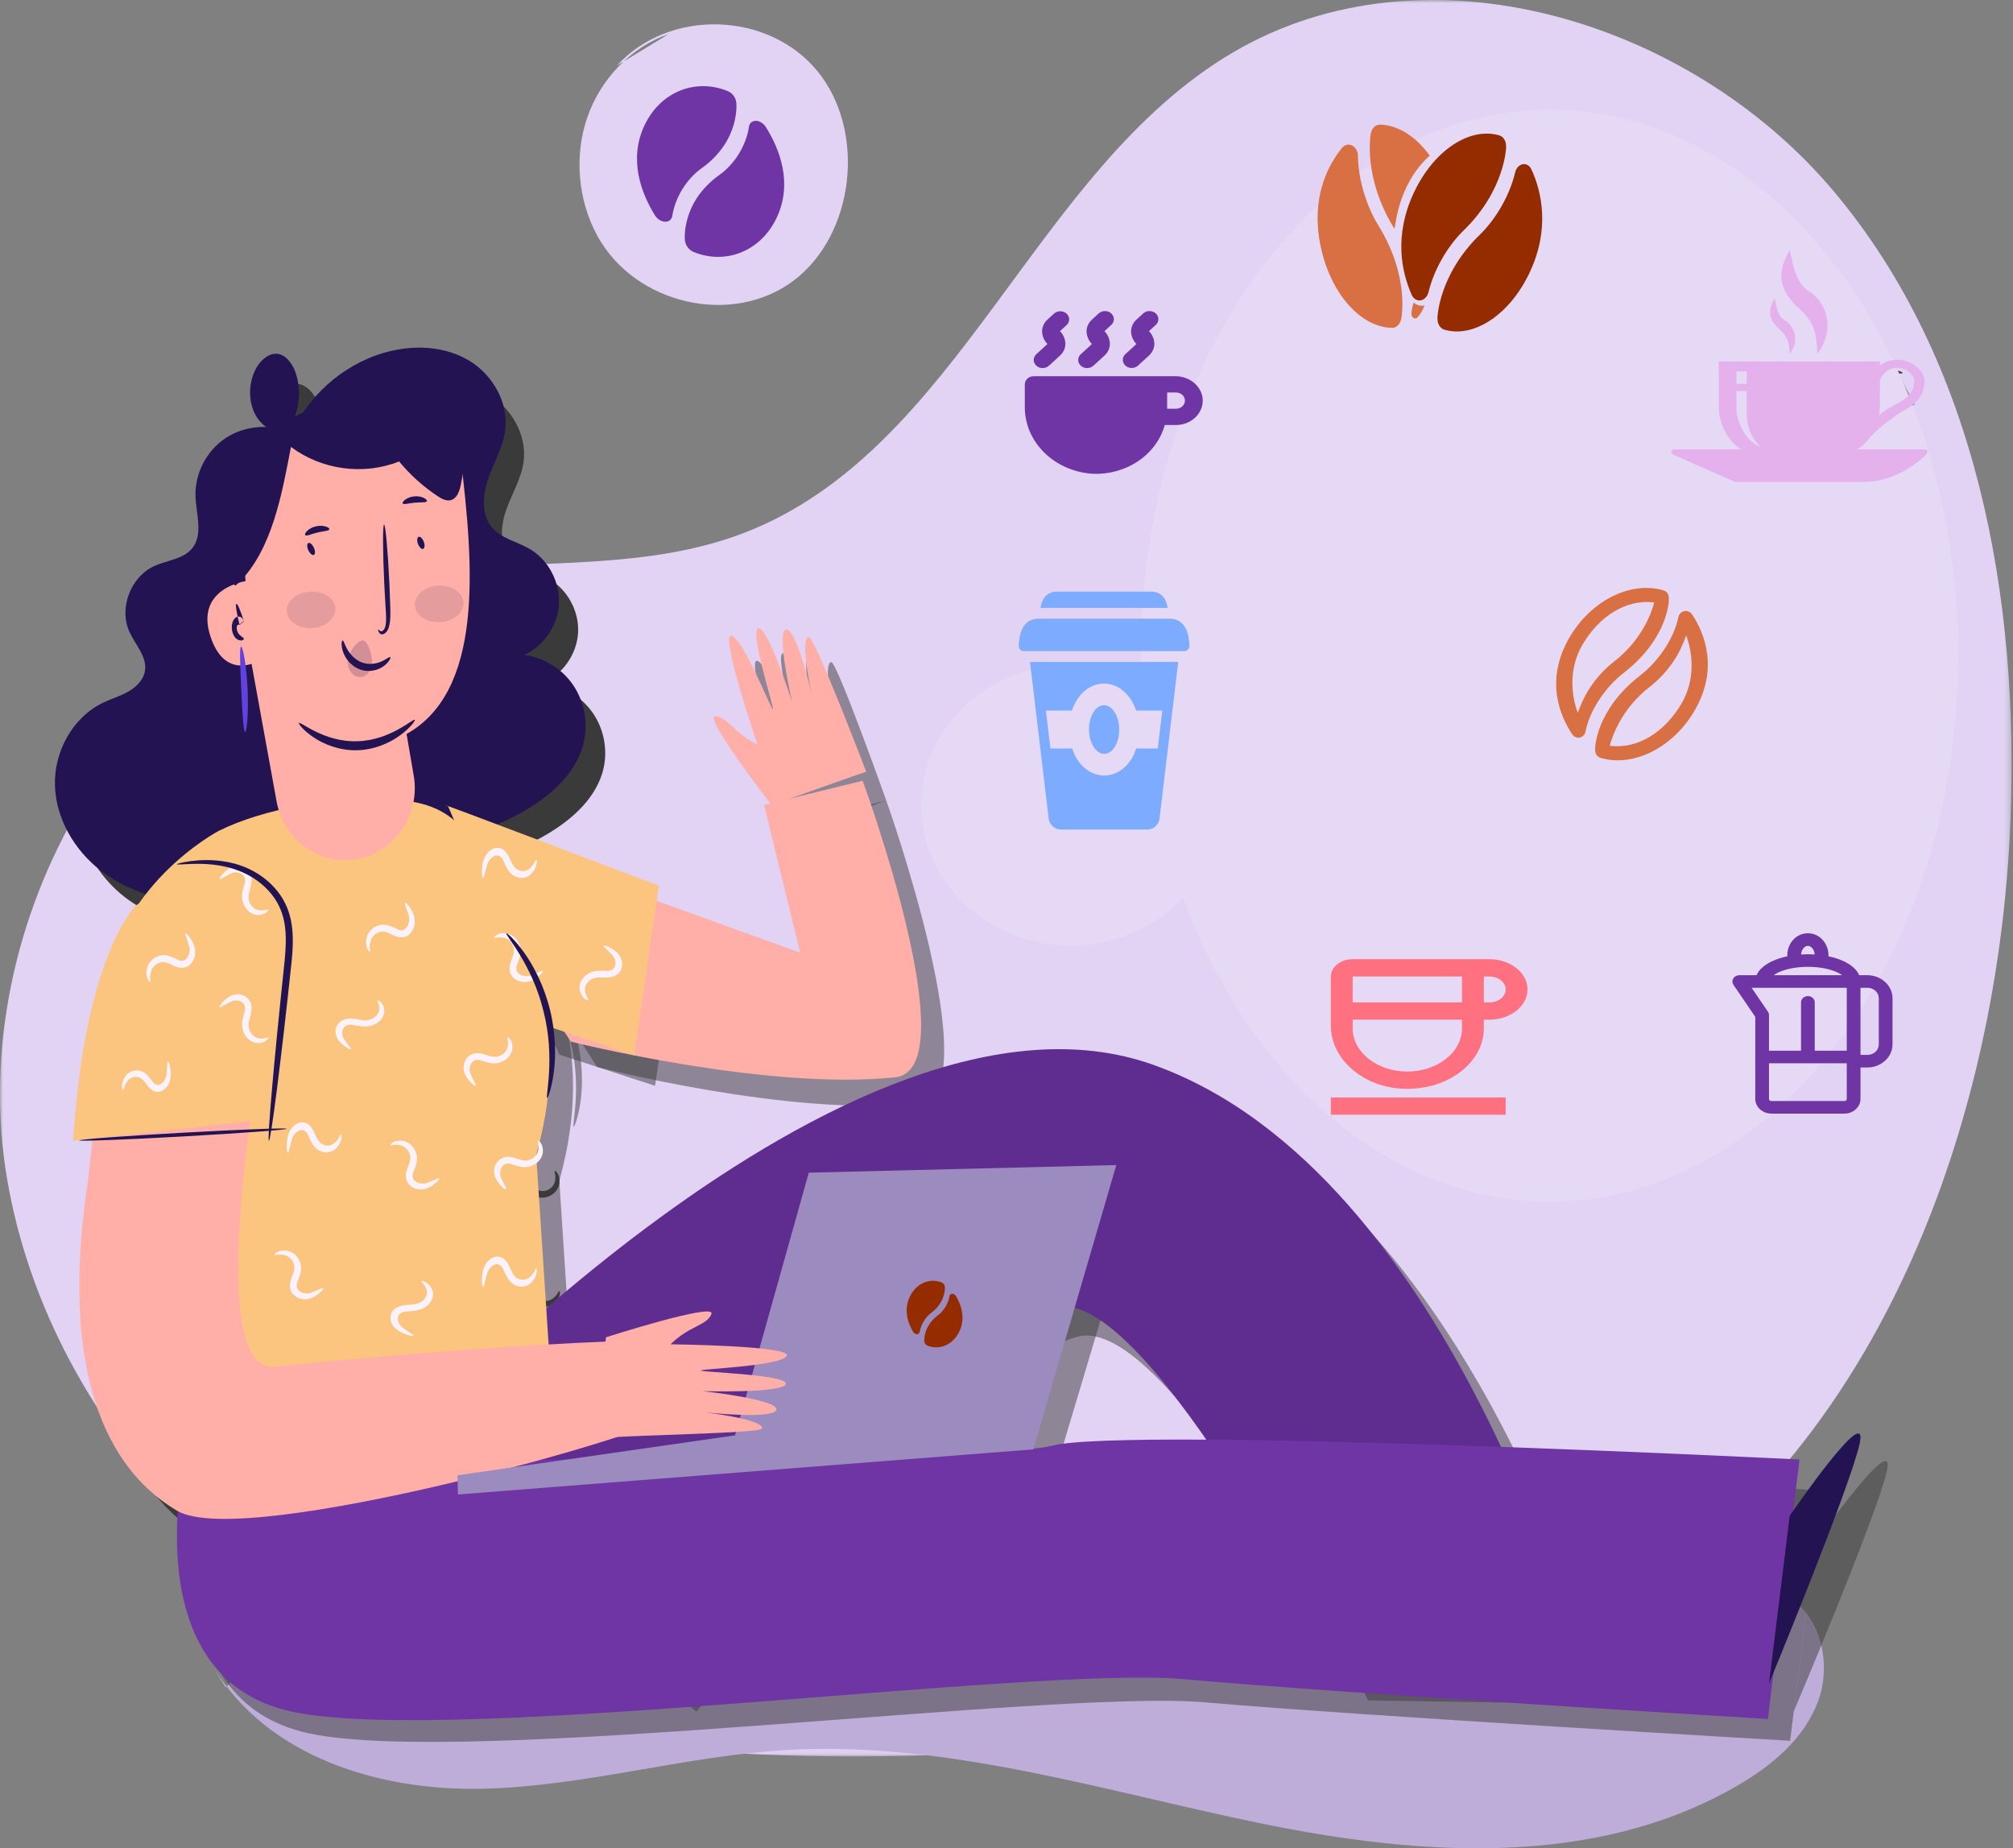 <svg width="330" height="303" viewBox="0 0 330 303" fill="none" xmlns="http://www.w3.org/2000/svg">
<rect x="0" y="0" width="330" height="303" fill="#808080" stroke="none"/>
<mask id="mask0_1_151" style="mask-type:luminance" maskUnits="userSpaceOnUse" x="0" y="0" width="330" height="288">
<path d="M0 0H329.766V287.92H0V0Z" fill="#E2D3F5"/>
</mask>
<g mask="url(#mask0_1_151)">
<path fill-rule="evenodd" clip-rule="evenodd" d="M83.778 282.56C43.383 268.976 8.345 235.218 1.17 193.304C-6.006 151.39 20.498 104.145 62.144 95.059C81.835 90.761 103.09 94.6 121.902 87.385C157.383 73.777 169.441 27.741 202.222 8.54C233.804 -9.957 277.104 3.384 300.634 31.381C324.161 59.377 331.026 98.008 329.585 134.511C327.466 188.139 304.618 245.975 255.847 268.651C214.749 287.759 127.857 293.175 83.778 282.56Z" fill="#E2D3F5"/>
</g>
<path fill-rule="evenodd" clip-rule="evenodd" d="M35 273.312C43.9 288.049 62.237 293.581 78.949 293.23C95.659 292.878 111.999 287.898 128.685 286.888C155.13 285.292 181.046 293.669 207.041 298.976C233.038 304.281 261.451 306.174 284.635 292.824C290.311 289.557 295.788 285.094 298.086 278.775C300.384 272.458 298.307 264.072 292.326 261.461C290.008 260.451 287.429 260.388 284.916 260.338C229.223 259.263 173.53 258.188 117.837 257.11C89.488 256.562 58.236 257.065 36.969 276.604" fill="#BEADD9"/>
<path fill-rule="evenodd" clip-rule="evenodd" d="M274.904 107.205C271.478 110.477 270.174 115.57 273.443 119.501C276.52 123.2 282.472 123.985 286.315 121.036C295.593 113.916 285.922 100.779 275.911 103.498C274.058 104.001 274.52 106.629 276.352 106.733C279.278 106.898 282.411 107.01 284.751 109.051C287.261 111.24 287.318 114.946 285.257 117.465C279.799 124.136 270.323 114.313 276.053 108.348C276.777 107.596 275.661 106.483 274.904 107.205Z" fill="#3A3A3A" fill-opacity="0.5"/>
<path fill-rule="evenodd" clip-rule="evenodd" d="M51.668 74.844C48.223 73.296 43.984 73.654 40.851 75.755C37.718 77.856 35.797 81.631 35.949 85.388C36.069 88.324 37.247 91.665 35.369 93.935C33.917 95.687 31.326 95.852 29.246 96.788C25.291 98.566 23.322 103.767 25.121 107.696C26.093 109.823 28.023 111.781 27.654 114.088C27.417 115.582 26.224 116.763 24.905 117.516C23.584 118.266 22.105 118.695 20.738 119.359C15.758 121.783 12.733 127.413 12.875 132.925C13.019 138.436 16.07 143.666 20.444 147.054C24.82 150.443 30.398 152.089 35.938 152.295C41.492 152.501 47.301 151.206 51.538 147.633C54.719 144.949 56.795 141.19 58.325 137.332C61.239 129.998 62.418 121.991 61.747 114.135C61.047 105.983 58.398 98.083 57.817 89.922C57.623 87.188 57.663 84.417 57.05 81.743C56.437 79.07 55.061 76.427 52.704 75.007" fill="#3A3A3A"/>
<path fill-rule="evenodd" clip-rule="evenodd" d="M50.406 75.9C53.561 69.378 59.834 64.433 66.943 62.865C71.308 61.902 76.099 62.228 79.934 64.513C83.772 66.798 86.423 71.256 85.839 75.666C85.477 78.391 83.99 80.824 83.046 83.408C82.102 85.995 81.792 89.147 83.547 91.272C85.121 93.18 87.821 93.65 89.971 94.884C93.041 96.649 94.971 100.209 94.768 103.73C94.565 107.251 92.237 110.568 88.983 111.971C92.215 112.344 95.252 114.142 97.121 116.787C98.992 119.434 99.663 122.883 98.922 126.034C97.858 130.548 94.168 134.002 90.2 136.441C84.688 139.83 78.294 141.794 71.818 142.085C64.945 142.395 57.333 140.372 53.594 134.628C51.141 130.858 50.766 126.153 50.491 121.669C49.66 108.136 49.091 94.587 48.522 81.04C48.43 78.862 48.341 76.648 48.858 74.527" fill="#3A3A3A"/>
<path fill-rule="evenodd" clip-rule="evenodd" d="M73.529 137.045L135.148 160.014L129.265 135.271L145.289 131.221C145.289 131.221 162.526 179.59 150.555 180.885C129.598 183.153 97.889 174.901 97.889 174.901L73.529 137.045Z" fill="#3A3A3A" fill-opacity="0.5"/>
<path fill-rule="evenodd" clip-rule="evenodd" d="M68.142 242.617C68.142 242.617 142.583 161.825 192.837 179.463C243.091 197.103 264.309 279.391 264.309 279.391L224.282 278.745C224.282 278.745 192.671 216.595 177.246 219.002C161.819 221.413 114.179 280.568 114.179 280.568L68.142 242.617Z" fill="#3A3A3A" fill-opacity="0.5"/>
<path fill-rule="evenodd" clip-rule="evenodd" d="M91.694 193.569L94.783 240.971C78.737 260.589 22.875 235.226 22.875 235.226L22.223 215.407L20.925 168.202C22.212 149.404 39.771 140.179 39.771 140.179C47.03 136.58 58.101 134.537 68.074 135.029C78.486 135.539 81.059 140.497 85.348 149.944C88.813 157.576 98.218 170.01 91.694 193.569Z" fill="#3A3A3A" fill-opacity="0.5"/>
<path fill-rule="evenodd" clip-rule="evenodd" d="M33.315 244.156C33.315 244.156 24.772 278.734 50.812 284.185C76.851 289.633 172.623 276.884 197.568 279.066C222.513 281.242 293.454 285.36 293.454 285.36L298.648 244.297C298.648 244.297 188.251 239.035 175.774 242.12C163.297 245.201 33.315 244.156 33.315 244.156Z" fill="#3A3A3A" fill-opacity="0.5"/>
<path fill-rule="evenodd" clip-rule="evenodd" d="M45.8 183.705C45.8 183.705 37.991 229.459 49.003 228.331C85.223 224.628 106.791 224.13 106.791 224.13L112.794 236.523C112.933 238.635 44.202 258.198 33.157 251.73C25.36 247.164 12.937 234.862 18.576 198.099L19.909 185.775L45.8 183.705Z" fill="#3A3A3A"/>
<path fill-rule="evenodd" clip-rule="evenodd" d="M78.482 249.39L78.407 246.323L123.869 239.94L135.936 197.982L186.297 196.767L172.708 242.181L78.482 249.39Z" fill="#3A3A3A" fill-opacity="0.5"/>
<path fill-rule="evenodd" clip-rule="evenodd" d="M160.201 217.868C160.251 219.914 158.622 221.616 156.564 221.666C154.505 221.714 152.796 220.094 152.746 218.048C152.695 216.003 154.324 214.301 156.383 214.251C158.441 214.203 160.151 215.821 160.201 217.868Z" fill="#3A3A3A"/>
<path fill-rule="evenodd" clip-rule="evenodd" d="M161.693 217.832C161.763 220.698 159.482 223.079 156.6 223.148C153.717 223.217 151.323 220.949 151.253 218.083C151.183 215.217 153.464 212.836 156.347 212.769C159.229 212.7 161.624 214.967 161.693 217.832Z" fill="#3A3A3A"/>
<path fill-rule="evenodd" clip-rule="evenodd" d="M25.877 153.358C25.877 153.358 17.427 161.424 15.539 191.947L48.238 188.35C48.238 188.35 53.687 136.364 25.877 153.358Z" fill="#3A3A3A"/>
<path fill-rule="evenodd" clip-rule="evenodd" d="M265.906 61.572C265.906 61.572 277.498 87.455 280.729 86.098C283.963 84.743 313.899 66.275 313.899 66.275C313.899 66.275 301.629 43.102 299.076 41.749C296.523 40.398 265.906 61.572 265.906 61.572Z" fill="#3A3A3A" fill-opacity="0.5"/>
<path fill-rule="evenodd" clip-rule="evenodd" d="M299.076 41.749C299.222 41.804 298.369 44.46 296.871 48.705C295.375 52.952 293.232 58.791 290.803 65.215C290.742 65.374 290.681 65.532 290.626 65.679L290.463 66.111L290.003 66.037C283.298 64.951 277.262 63.91 272.908 63.103C268.553 62.297 265.88 61.725 265.906 61.573C265.93 61.421 268.647 61.718 273.034 62.323C277.421 62.93 283.479 63.843 290.186 64.923L289.564 65.282C289.619 65.135 289.678 64.977 289.739 64.819C292.17 58.394 294.431 52.599 296.121 48.425C297.811 44.249 298.93 41.695 299.076 41.749Z" fill="#3A3A3A"/>
<path fill-rule="evenodd" clip-rule="evenodd" d="M276.92 83.058C276.615 82.991 277.516 78.74 278.933 73.566C280.353 68.391 281.744 64.274 282.043 64.369C282.341 64.464 281.441 68.716 280.03 73.863C278.619 79.008 277.226 83.126 276.92 83.058Z" fill="#3A3A3A"/>
<path fill-rule="evenodd" clip-rule="evenodd" d="M311.923 61.126C311.876 61.434 307.698 61.033 302.593 60.226C297.489 59.424 293.391 58.522 293.439 58.214C293.49 57.907 297.665 58.308 302.772 59.112C307.874 59.916 311.971 60.818 311.923 61.126Z" fill="#3A3A3A"/>
<path fill-rule="evenodd" clip-rule="evenodd" d="M42.253 89.379L42.992 99.068C42.992 99.068 34.706 100.18 37.07 107.695C39.432 115.21 45.099 111.921 45.099 111.921C45.099 111.921 46.516 131.178 66.356 125.073C82.146 120.214 81.18 99.883 79.176 82.551C78.4 75.837 72.011 71.221 65.338 72.513L53.411 74.824C46.518 76.157 41.721 82.415 42.253 89.379Z" fill="#3A3A3A"/>
<path fill-rule="evenodd" clip-rule="evenodd" d="M42.993 107.111L48.34 135.455C49.543 141.843 55.876 145.928 62.232 144.421C68.121 143.022 71.894 137.301 70.836 131.373L67.934 115.127L42.993 107.111Z" fill="#3A3A3A"/>
<path fill-rule="evenodd" clip-rule="evenodd" d="M64.938 107.431C65.014 107.377 65.175 107.683 65.537 107.724C65.891 107.761 66.429 107.396 66.56 106.627C66.741 105.864 66.641 104.86 66.532 103.698C66.438 102.449 66.346 101.213 66.25 99.921C65.912 94.557 65.891 90.192 66.204 90.173C66.519 90.153 67.046 94.485 67.384 99.849C67.45 101.146 67.513 102.382 67.576 103.633C67.622 104.78 67.665 105.913 67.33 106.852C67.068 107.832 66.054 108.439 65.422 108.149C64.816 107.843 64.896 107.425 64.938 107.431Z" fill="#3A3A3A"/>
<path fill-rule="evenodd" clip-rule="evenodd" d="M71.374 123.095C71.463 123.199 70.674 124.064 69.043 124.997C67.429 125.927 64.909 126.844 62.006 126.902C59.104 126.965 56.544 126.157 54.894 125.294C53.225 124.431 52.401 123.6 52.484 123.492C52.63 123.177 56.498 125.907 61.982 125.773C67.466 125.677 71.217 122.787 71.374 123.095Z" fill="#3A3A3A"/>
<path fill-rule="evenodd" clip-rule="evenodd" d="M67.498 111.407C67.609 111.488 67.354 112.123 66.476 112.736C65.627 113.343 64.066 113.838 62.426 113.324C60.793 112.793 59.814 111.485 59.48 110.501C59.127 109.493 59.291 108.827 59.428 108.829C59.6 108.814 59.736 109.402 60.207 110.161C60.662 110.913 61.539 111.85 62.773 112.251C64.012 112.641 65.272 112.389 66.085 112.04C66.912 111.696 67.367 111.297 67.498 111.407Z" fill="#3A3A3A"/>
<path fill-rule="evenodd" clip-rule="evenodd" d="M42.369 108.635C42.371 108.767 41.885 108.999 41.024 108.747C40.612 108.62 40.067 108.253 39.833 107.618C39.715 107.308 39.663 106.928 39.781 106.532C39.875 106.143 40.248 105.725 40.66 105.591C41.222 105.363 42.009 105.497 42.374 106.113L41.41 106.612C40.78 105.025 40.474 103.808 40.71 103.704C40.943 103.6 41.645 104.643 42.404 106.174L41.44 106.673C41.419 106.64 41.259 106.571 41.063 106.646C40.852 106.709 40.756 106.961 40.828 107.293C40.897 107.609 41.109 107.845 41.366 108.025C41.887 108.368 42.382 108.468 42.369 108.635Z" fill="#3A3A3A"/>
<path fill-rule="evenodd" clip-rule="evenodd" d="M72.884 95.038C72.578 95.108 72.173 94.468 71.977 93.612C71.782 92.755 71.874 92.007 72.179 91.938C72.485 91.868 72.89 92.508 73.084 93.365C73.281 94.221 73.189 94.969 72.884 95.038Z" fill="#3A3A3A"/>
<path fill-rule="evenodd" clip-rule="evenodd" d="M56.086 96.591C55.783 96.676 55.344 96.047 55.105 95.191C54.865 94.332 54.917 93.571 55.22 93.487C55.521 93.404 55.959 94.031 56.199 94.889C56.439 95.746 56.389 96.507 56.086 96.591Z" fill="#3A3A3A"/>
<path fill-rule="evenodd" clip-rule="evenodd" d="M57.646 89.536C57.55 89.842 56.656 89.831 55.666 90.107C54.667 90.349 53.893 90.796 53.66 90.575C53.418 90.388 54.037 89.361 55.378 89.014C56.715 88.66 57.763 89.254 57.646 89.536Z" fill="#3A3A3A"/>
<path fill-rule="evenodd" clip-rule="evenodd" d="M74.798 86.833C74.671 87.128 73.688 86.982 72.537 87.095C71.383 87.182 70.439 87.496 70.265 87.227C70.077 86.987 70.971 86.096 72.439 85.972C73.906 85.84 74.94 86.564 74.798 86.833Z" fill="#3A3A3A"/>
<path fill-rule="evenodd" clip-rule="evenodd" d="M42.993 99.069C48.532 93.7 50.158 84.757 51.661 77.214C56.789 80.928 63.843 81.841 69.757 79.558C71.612 81.726 73.793 83.621 76.202 85.156C76.889 85.594 77.7 86.019 78.481 85.784C79.41 85.507 79.824 84.447 80.044 83.506C80.753 80.499 80.779 77.279 79.724 74.371C78.668 71.468 76.455 68.914 73.557 67.8C70.461 66.607 66.976 67.125 63.76 67.954C58.917 69.203 54.249 71.121 49.931 73.636C45.693 76.104 41.624 79.371 39.825 83.913C38.028 88.458 38.037 97.291 42.369 99.587" fill="#3A3A3A"/>
<path fill-rule="evenodd" clip-rule="evenodd" d="M65.597 112.459C65.863 113.987 64.552 115.475 62.76 115.104C60.968 114.716 60.381 112.829 61.249 111.539C62.115 110.232 63.27 109.458 63.94 109.579C64.6 109.74 65.342 110.915 65.597 112.459Z" fill="#3A3A3A"/>
<path fill-rule="evenodd" clip-rule="evenodd" d="M58.695 103.462C58.97 104.991 57.071 106.608 54.422 106.725C51.772 106.849 49.731 105.407 49.869 103.861C50.002 102.302 51.925 101.194 54.164 101.086C56.404 100.99 58.421 101.923 58.695 103.462Z" fill="#3A3A3A"/>
<path fill-rule="evenodd" clip-rule="evenodd" d="M79.673 101.76C79.985 103.282 78.321 104.901 75.923 105.023C73.522 105.146 71.701 103.705 71.854 102.159C72.004 100.602 73.696 99.49 75.63 99.383C77.567 99.292 79.363 100.225 79.673 101.76Z" fill="#3A3A3A"/>
<path fill-rule="evenodd" clip-rule="evenodd" d="M42.765 124.718C42.447 124.711 42.27 121.602 42.07 117.784C41.876 113.964 41.73 110.855 42.046 110.816C42.351 110.775 43.008 113.858 43.204 117.726C43.407 121.594 43.073 124.727 42.765 124.718Z" fill="#3A3A3A"/>
<path fill-rule="evenodd" clip-rule="evenodd" d="M75.685 136.839C70.323 134.72 111.565 149.945 111.565 149.945L107.381 177.996L91.694 172.88L75.685 136.839Z" fill="#3A3A3A" fill-opacity="0.5"/>
<path fill-rule="evenodd" clip-rule="evenodd" d="M51.143 73.382C52.441 71.436 52.868 68.938 52.29 66.674C51.815 64.81 50.4 62.96 48.468 62.863C47.371 62.806 46.307 63.337 45.5 64.081C43.507 65.915 42.995 69.146 44.323 71.501C45.651 73.855 48.688 75.106 51.303 74.376" fill="#3A3A3A"/>
<path fill-rule="evenodd" clip-rule="evenodd" d="M297.542 253.034C297.542 253.034 310.956 233.911 309.321 241.151C307.685 248.39 294.059 280.567 294.059 280.567L297.542 253.034Z" fill="#3A3A3A" fill-opacity="0.5"/>
<path fill-rule="evenodd" clip-rule="evenodd" d="M102.981 224.133C102.981 224.133 120.706 218.604 120.097 220.423C119.489 222.24 116.473 222.307 113.458 225.241C113.458 225.241 133.272 225.453 132.319 227.077C131.366 228.699 118.469 229.109 118.39 229.384C118.314 229.661 132.498 230.006 132.18 231.507C131.859 233.009 118.678 232.643 118.678 232.643C118.678 232.643 130.898 233.935 130.647 235.552C130.396 237.172 119.132 236.005 119.132 236.005C119.132 236.005 128.56 237.076 128.314 238.542C128.165 239.435 100.708 239.637 100.651 240.294C100.621 240.639 102.981 224.133 102.981 224.133Z" fill="#3A3A3A"/>
<path fill-rule="evenodd" clip-rule="evenodd" d="M130.421 136.839C130.421 136.839 119.658 121.878 121.577 121.887C123.496 121.894 124.497 124.71 128.223 126.637C128.223 126.637 122.277 107.931 124.115 108.323C125.958 108.716 130.349 120.723 130.637 120.71C130.923 120.697 126.847 107.243 128.376 107.079C129.902 106.914 133.646 119.428 133.646 119.428C133.646 119.428 131.082 107.532 132.7 107.265C134.32 106.998 136.705 117.958 136.705 117.958C136.705 117.958 134.797 108.755 136.269 108.529C137.165 108.393 145.29 131.223 145.29 131.223C145.076 131.223 130.421 136.839 130.421 136.839Z" fill="#3A3A3A" fill-opacity="0.5"/>
<path fill-rule="evenodd" clip-rule="evenodd" d="M31.159 177.996C31.277 177.985 31.678 178.694 31.7 180.108C31.695 180.793 31.414 181.788 30.538 182.408C30.119 182.718 29.495 182.939 28.85 182.799C28.211 182.666 27.729 182.235 27.382 181.858C26.68 181.045 26.224 180.563 25.505 180.479C24.816 180.37 24.195 180.6 23.796 180.962C22.958 181.723 22.984 182.601 22.814 182.59C22.701 182.662 22.267 181.652 23.209 180.416C23.669 179.826 24.596 179.345 25.623 179.444C26.131 179.488 26.674 179.668 27.132 180.015C27.579 180.351 27.897 180.756 28.211 181.09C29.34 182.621 30.819 181.127 30.899 180.026C31.078 178.863 30.974 178.009 31.159 177.996Z" fill="#3A3A3A"/>
<path fill-rule="evenodd" clip-rule="evenodd" d="M40.841 169.687C40.769 169.593 41.171 168.882 42.374 168.13C42.965 167.777 43.966 167.499 44.954 167.918C45.438 168.113 45.952 168.527 46.168 169.149C46.386 169.76 46.266 170.396 46.125 170.886C45.789 171.903 45.614 172.542 45.915 173.199C46.179 173.839 46.7 174.246 47.221 174.396C48.307 174.71 49.049 174.231 49.129 174.383C49.249 174.441 48.606 175.335 47.056 175.179C46.31 175.096 45.414 174.561 44.965 173.635C44.738 173.18 44.611 172.625 44.67 172.057C44.727 171.501 44.908 171.02 45.03 170.58C45.761 168.826 43.706 168.347 42.717 168.852C41.629 169.305 40.948 169.838 40.841 169.687Z" fill="#3A3A3A"/>
<path fill-rule="evenodd" clip-rule="evenodd" d="M40.188 148.986C40.116 148.89 40.517 148.181 41.718 147.429C42.309 147.076 43.312 146.796 44.3 147.217C44.784 147.412 45.299 147.826 45.512 148.448C45.733 149.059 45.613 149.695 45.471 150.185C45.135 151.202 44.959 151.841 45.262 152.496C45.526 153.138 46.047 153.545 46.566 153.695C47.654 154.009 48.395 153.53 48.476 153.682C48.596 153.74 47.952 154.634 46.4 154.478C45.654 154.393 44.76 153.858 44.311 152.934C44.084 152.479 43.958 151.924 44.014 151.356C44.071 150.8 44.254 150.319 44.376 149.879C45.105 148.125 43.053 147.646 42.063 148.149C40.973 148.604 40.294 149.138 40.188 148.986Z" fill="#3A3A3A"/>
<path fill-rule="evenodd" clip-rule="evenodd" d="M60.833 175.947C60.744 176.025 60 175.689 59.141 174.565C58.736 174.01 58.369 173.043 58.703 172.027C58.856 171.53 59.226 170.984 59.83 170.717C60.423 170.446 61.069 170.511 61.572 170.609C62.621 170.851 63.278 170.971 63.908 170.615C64.527 170.296 64.889 169.744 64.996 169.217C65.216 168.111 64.671 167.419 64.815 167.326C64.865 167.202 65.816 167.762 65.792 169.312C65.774 170.058 65.316 170.99 64.429 171.517C63.993 171.782 63.45 171.955 62.874 171.946C62.312 171.94 61.815 171.801 61.363 171.719C59.542 171.148 59.242 173.226 59.832 174.16C60.382 175.201 60.975 175.827 60.833 175.947Z" fill="#3A3A3A"/>
<path fill-rule="evenodd" clip-rule="evenodd" d="M74.911 197.596C74.974 197.696 74.522 198.373 73.269 199.038C72.652 199.348 71.633 199.55 70.678 199.06C70.21 198.83 69.728 198.379 69.558 197.742C69.385 197.117 69.553 196.493 69.732 196.016C70.14 195.023 70.362 194.398 70.111 193.724C69.893 193.065 69.405 192.62 68.897 192.432C67.837 192.039 67.063 192.464 66.993 192.308C66.878 192.239 67.586 191.395 69.121 191.666C69.858 191.803 70.711 192.401 71.09 193.358C71.282 193.828 71.37 194.39 71.269 194.953C71.171 195.502 70.953 195.97 70.798 196.4C69.941 198.093 71.954 198.726 72.979 198.292C74.097 197.919 74.815 197.438 74.911 197.596Z" fill="#3A3A3A"/>
<path fill-rule="evenodd" clip-rule="evenodd" d="M91.484 163.45C91.547 163.55 91.096 164.229 89.842 164.892C89.225 165.2 88.207 165.404 87.251 164.914C86.783 164.684 86.301 164.233 86.131 163.598C85.958 162.971 86.126 162.347 86.305 161.87C86.713 160.879 86.935 160.254 86.684 159.578C86.466 158.919 85.978 158.474 85.47 158.286C84.41 157.893 83.636 158.316 83.566 158.162C83.451 158.093 84.159 157.249 85.695 157.52C86.432 157.657 87.284 158.255 87.663 159.212C87.858 159.682 87.943 160.244 87.842 160.807C87.744 161.356 87.526 161.824 87.371 162.253C86.514 163.949 88.527 164.578 89.552 164.146C90.671 163.773 91.388 163.292 91.484 163.45Z" fill="#3A3A3A"/>
<path fill-rule="evenodd" clip-rule="evenodd" d="M102.791 158.255C102.863 158.162 103.657 158.355 104.71 159.305C105.209 159.777 105.748 160.662 105.606 161.722C105.547 162.236 105.283 162.841 104.738 163.214C104.204 163.587 103.559 163.641 103.044 163.637C101.969 163.589 101.302 163.591 100.748 164.055C100.198 164.482 99.943 165.089 99.935 165.629C99.924 166.755 100.587 167.336 100.462 167.453C100.436 167.585 99.398 167.208 99.134 165.679C99.017 164.942 99.293 163.942 100.07 163.264C100.449 162.923 100.953 162.655 101.52 162.557C102.074 162.464 102.588 162.509 103.048 162.507C104.941 162.737 104.858 160.643 104.104 159.829C103.371 158.906 102.673 158.399 102.791 158.255Z" fill="#3A3A3A"/>
<path fill-rule="evenodd" clip-rule="evenodd" d="M57.047 215.253C57.111 215.352 56.659 216.029 55.405 216.694C54.788 217.002 53.77 217.206 52.815 216.716C52.346 216.484 51.864 216.035 51.694 215.398C51.522 214.773 51.69 214.149 51.866 213.672C52.276 212.679 52.499 212.055 52.248 211.38C52.03 210.721 51.541 210.277 51.033 210.088C49.972 209.696 49.197 210.121 49.13 209.965C49.014 209.895 49.721 209.052 51.258 209.323C51.995 209.459 52.848 210.058 53.227 211.014C53.419 211.484 53.504 212.046 53.406 212.61C53.308 213.158 53.09 213.627 52.935 214.054C52.078 215.749 54.09 216.38 55.113 215.949C56.234 215.576 56.951 215.094 57.047 215.253Z" fill="#3A3A3A"/>
<path fill-rule="evenodd" clip-rule="evenodd" d="M81.577 182.394C81.479 182.461 80.779 182.041 80.059 180.822C79.721 180.226 79.475 179.22 79.926 178.251C80.138 177.776 80.572 177.277 81.202 177.082C81.823 176.885 82.458 177.024 82.946 177.18C83.958 177.546 84.595 177.739 85.264 177.461C85.916 177.216 86.344 176.711 86.511 176.202C86.86 175.129 86.4 174.378 86.555 174.305C86.62 174.185 87.497 174.851 87.29 176.388C87.183 177.128 86.618 178.001 85.674 178.42C85.21 178.63 84.649 178.739 84.078 178.663C83.522 178.589 83.042 178.394 82.606 178.257C80.866 177.479 80.319 179.504 80.796 180.503C81.217 181.6 81.732 182.292 81.577 182.394Z" fill="#3A3A3A"/>
<path fill-rule="evenodd" clip-rule="evenodd" d="M85.979 200.048C85.883 200.115 85.181 199.695 84.462 198.476C84.126 197.88 83.877 196.874 84.331 195.905C84.54 195.43 84.974 194.933 85.606 194.738C86.228 194.539 86.86 194.678 87.349 194.836C88.36 195.2 88.999 195.395 89.667 195.116C90.319 194.871 90.746 194.368 90.914 193.856C91.263 192.783 90.805 192.035 90.957 191.959C91.023 191.842 91.899 192.505 91.694 194.042C91.588 194.782 91.021 195.655 90.076 196.074C89.614 196.286 89.052 196.393 88.48 196.317C87.924 196.243 87.447 196.048 87.008 195.913C85.269 195.133 84.721 197.158 85.199 198.157C85.62 199.255 86.136 199.946 85.979 200.048Z" fill="#3A3A3A"/>
<path fill-rule="evenodd" clip-rule="evenodd" d="M50.477 192.517C50.359 192.502 50.126 191.723 50.416 190.34C50.571 189.672 51.066 188.764 52.056 188.348C52.533 188.135 53.19 188.055 53.789 188.334C54.385 188.603 54.76 189.13 55.015 189.572C55.518 190.518 55.858 191.088 56.541 191.329C57.191 191.585 57.845 191.493 58.316 191.227C59.299 190.667 59.467 189.807 59.633 189.852C59.759 189.809 59.958 190.891 58.767 191.89C58.189 192.365 57.18 192.634 56.199 192.311C55.71 192.159 55.222 191.864 54.851 191.426C54.489 191.001 54.267 190.535 54.033 190.141C53.272 188.404 51.5 189.538 51.177 190.594C50.747 191.689 50.66 192.547 50.477 192.517Z" fill="#3A3A3A"/>
<path fill-rule="evenodd" clip-rule="evenodd" d="M82.539 214.313C82.422 214.297 82.186 213.519 82.478 212.136C82.631 211.468 83.128 210.559 84.118 210.143C84.593 209.931 85.252 209.85 85.852 210.13C86.447 210.399 86.82 210.926 87.077 211.368C87.581 212.313 87.921 212.884 88.603 213.124C89.251 213.38 89.907 213.289 90.378 213.022C91.362 212.463 91.53 211.602 91.693 211.648C91.82 211.605 92.02 212.686 90.828 213.686C90.25 214.161 89.24 214.43 88.261 214.107C87.773 213.955 87.284 213.66 86.913 213.222C86.552 212.797 86.329 212.331 86.096 211.936C85.335 210.2 83.56 211.333 83.239 212.392C82.81 213.484 82.722 214.343 82.539 214.313Z" fill="#3A3A3A"/>
<path fill-rule="evenodd" clip-rule="evenodd" d="M81.61 148.284C81.492 148.269 81.257 147.488 81.549 146.107C81.701 145.439 82.198 144.528 83.189 144.114C83.664 143.902 84.322 143.822 84.922 144.101C85.517 144.368 85.89 144.897 86.147 145.337C86.651 146.285 86.991 146.855 87.674 147.096C88.321 147.349 88.978 147.26 89.449 146.994C90.432 146.434 90.6 145.574 90.764 145.619C90.89 145.574 91.091 146.655 89.898 147.655C89.32 148.132 88.311 148.399 87.331 148.078C86.843 147.924 86.355 147.629 85.984 147.193C85.622 146.766 85.4 146.3 85.166 145.907C84.405 144.169 82.63 145.303 82.31 146.361C81.88 147.455 81.793 148.312 81.61 148.284Z" fill="#3A3A3A"/>
<path fill-rule="evenodd" clip-rule="evenodd" d="M71.135 223.078C71.074 223.18 70.263 223.085 69.099 222.274C68.543 221.868 67.899 221.058 67.906 219.989C67.899 219.471 68.085 218.837 68.58 218.399C69.062 217.964 69.696 217.829 70.206 217.769C71.279 217.684 71.94 217.597 72.433 217.068C72.923 216.576 73.1 215.943 73.041 215.407C72.91 214.289 72.18 213.794 72.289 213.662C72.297 213.53 73.375 213.773 73.828 215.258C74.04 215.973 73.889 216.999 73.205 217.771C72.871 218.154 72.406 218.486 71.855 218.651C71.316 218.814 70.799 218.833 70.346 218.889C68.438 218.898 68.785 220.967 69.635 221.678C70.477 222.504 71.233 222.92 71.135 223.078Z" fill="#3A3A3A"/>
<path fill-rule="evenodd" clip-rule="evenodd" d="M33.108 158.255C33.21 158.197 33.866 158.685 34.464 159.966C34.741 160.595 34.887 161.616 34.342 162.54C34.087 162.991 33.607 163.446 32.959 163.578C32.32 163.715 31.703 163.513 31.232 163.312C30.26 162.85 29.645 162.594 28.954 162.806C28.28 162.986 27.807 163.448 27.589 163.94C27.135 164.972 27.519 165.764 27.358 165.824C27.283 165.935 26.474 165.185 26.832 163.676C27.011 162.952 27.658 162.139 28.64 161.813C29.122 161.649 29.691 161.594 30.251 161.727C30.796 161.852 31.254 162.095 31.677 162.273C33.332 163.216 34.076 161.254 33.698 160.213C33.387 159.079 32.942 158.342 33.108 158.255Z" fill="#3A3A3A"/>
<path fill-rule="evenodd" clip-rule="evenodd" d="M69.813 151.722C69.915 151.664 70.572 152.152 71.169 153.433C71.446 154.062 71.592 155.085 71.047 156.007C70.792 156.458 70.312 156.913 69.665 157.045C69.026 157.182 68.409 156.98 67.938 156.778C66.965 156.317 66.35 156.061 65.659 156.273C64.985 156.453 64.512 156.915 64.294 157.407C63.84 158.439 64.224 159.231 64.063 159.291C63.989 159.402 63.18 158.654 63.537 157.143C63.716 156.419 64.364 155.606 65.345 155.282C65.827 155.116 66.396 155.061 66.956 155.194C67.501 155.319 67.959 155.562 68.382 155.74C70.037 156.683 70.781 154.721 70.404 153.68C70.092 152.546 69.647 151.809 69.813 151.722Z" fill="#3A3A3A"/>
<path fill-rule="evenodd" clip-rule="evenodd" d="M47.185 190.131C47.106 190.122 47.119 189.326 47.209 187.897C47.298 186.466 47.464 184.4 47.693 181.85C48.149 176.753 48.868 169.711 49.712 161.958C49.904 160.032 50.002 158.159 49.736 156.412C49.49 154.662 48.807 153.09 47.815 151.813C45.813 149.235 42.972 147.895 40.556 147.321C38.107 146.737 36.021 146.766 34.599 146.805C33.171 146.854 32.377 146.943 32.364 146.857C32.351 146.789 33.121 146.553 34.562 146.367C35.999 146.191 38.136 146.033 40.733 146.542C43.291 147.045 46.391 148.379 48.639 151.176C49.758 152.555 50.556 154.341 50.837 156.243C51.14 158.144 51.036 160.113 50.842 162.068C49.995 169.845 49.152 176.857 48.491 181.937C48.16 184.476 47.872 186.529 47.647 187.943C47.425 189.361 47.263 190.139 47.185 190.131Z" fill="#3A3A3A"/>
<path fill-rule="evenodd" clip-rule="evenodd" d="M48.64 188.358C48.673 188.668 41.222 189.707 31.997 190.676C22.771 191.65 15.265 192.185 15.233 191.873C15.2 191.565 22.651 190.524 31.879 189.555C41.1 188.584 48.608 188.046 48.64 188.358Z" fill="#3A3A3A"/>
<path fill-rule="evenodd" clip-rule="evenodd" d="M94.056 184.691C93.683 184.656 95.487 178.117 93.428 170.327C91.498 162.502 86.775 157.613 87.089 157.405C87.177 157.318 88.474 158.385 90.083 160.553C91.692 162.708 93.5 166.045 94.529 170.05C95.545 174.054 95.556 177.844 95.177 180.502C94.802 183.171 94.176 184.726 94.056 184.691Z" fill="#3A3A3A" fill-opacity="0.5"/>
<path fill-rule="evenodd" clip-rule="evenodd" d="M193.021 99.789C193.49 102.805 196.636 109.168 199.955 110.046C201.715 110.512 203.023 109.359 204.39 108.422C206.88 106.716 209.34 104.971 211.804 103.225C212.693 102.596 213.221 101.384 212.558 100.37C210.378 97.033 208.199 93.696 206.019 90.362C205.441 89.479 204.109 88.935 203.147 89.614C200.424 91.528 197.508 93.304 195.023 95.52C193.324 97.037 195.494 99.622 197.402 98.585C200.169 97.081 202.692 95.03 205.267 93.219C204.307 92.97 203.35 92.721 202.393 92.471C204.571 95.806 206.752 99.143 208.93 102.477C209.183 101.525 209.434 100.571 209.684 99.62C208.206 100.667 206.723 101.707 205.249 102.759C204.51 103.286 201.486 106.031 200.683 105.851C199.73 105.638 198.193 102.909 197.591 102.195C196.545 100.959 195.566 99.791 194.214 98.876C193.564 98.434 192.925 99.162 193.021 99.789Z" fill="#3A3A3A" fill-opacity="0.5"/>
<path fill-rule="evenodd" clip-rule="evenodd" d="M162.149 130.892C158.723 134.164 157.419 139.257 160.688 143.186C163.763 146.887 169.717 147.671 173.56 144.723C182.838 137.603 173.167 124.466 163.156 127.185C161.303 127.688 161.765 130.315 163.597 130.42C166.523 130.584 169.656 130.697 171.994 132.735C174.506 134.927 174.56 138.632 172.502 141.152C167.044 147.823 157.566 137.999 163.298 132.035C164.02 131.282 162.906 130.17 162.149 130.892Z" fill="#3A3A3A" fill-opacity="0.5"/>
<path fill-rule="evenodd" clip-rule="evenodd" d="M240.995 161.156C239.814 167.257 238.806 173.371 237.866 179.514C237.642 180.99 238.664 181.988 240.138 181.773C245.941 180.934 251.726 180.16 257.452 178.902C258.553 178.66 259 177.311 258.476 176.394C255.232 170.716 251.1 162.804 244.994 159.706C243.448 158.921 241.259 160.618 242.415 162.271C244.231 164.87 246.92 166.819 249.035 169.2C251.471 171.943 253.758 174.894 255.513 178.118C256.006 177.261 256.501 176.405 256.994 175.55C250.997 176.138 245.095 177.211 239.157 178.232C239.938 178.822 240.716 179.412 241.495 180.004C242.21 173.829 242.849 167.665 243.313 161.468C243.414 160.161 241.248 159.853 240.995 161.156Z" fill="#3A3A3A" fill-opacity="0.5"/>
<path fill-rule="evenodd" clip-rule="evenodd" d="M217.008 131.303C217.091 129.392 213.964 128.915 213.604 130.843C212.473 136.903 212.065 143.373 212.019 149.524C212.01 150.805 214.016 151.128 214.309 149.832C215.652 143.854 216.74 137.423 217.008 131.303Z" fill="#3A3A3A" fill-opacity="0.5"/>
<path fill-rule="evenodd" clip-rule="evenodd" d="M299.12 150.133C301.388 150.053 301.303 146.916 299.12 146.69C293.093 146.066 286.726 146.2 280.686 146.634C279.474 146.721 278.992 148.718 280.377 148.911C286.493 149.763 292.945 150.357 299.12 150.133Z" fill="#3A3A3A" fill-opacity="0.5"/>
<path fill-rule="evenodd" clip-rule="evenodd" d="M230.525 71.418C235.935 74.32 241.864 77.147 247.725 79.022C249.572 79.614 250.826 76.754 249.06 75.874C243.547 73.125 237.337 71.004 231.424 69.3C230.168 68.94 229.35 70.788 230.525 71.418Z" fill="#3A3A3A" fill-opacity="0.5"/>
<path fill-rule="evenodd" clip-rule="evenodd" d="M247.682 120.747C246.313 119.539 244.064 119.305 242.732 120.747C241.385 122.206 241.435 124.209 242.732 125.671C242.824 125.773 242.915 125.877 243.009 125.981C244.235 127.36 246.762 127.318 247.996 125.981C249.224 124.652 249.47 122.321 247.996 121.022C247.891 120.931 247.787 120.84 247.682 120.747Z" fill="#3A3A3A" fill-opacity="0.5"/>
<path fill-rule="evenodd" clip-rule="evenodd" d="M271.435 101.916C267.918 105.071 266.579 109.982 269.935 113.773C273.095 117.339 279.208 118.096 283.153 115.253C292.681 108.387 282.75 95.719 272.47 98.341C270.567 98.826 271.041 101.36 272.922 101.46C275.927 101.619 279.145 101.728 281.547 103.695C284.125 105.807 284.183 109.38 282.067 111.809C276.462 118.242 266.731 108.769 272.615 103.018C273.359 102.292 272.212 101.22 271.435 101.916Z" fill="#7CABFF"/>
<path fill-rule="evenodd" clip-rule="evenodd" d="M47.751 70.938C44.31 69.398 40.076 69.754 36.947 71.844C33.817 73.933 31.898 77.688 32.051 81.425C32.17 84.344 33.346 87.667 31.471 89.925C30.021 91.667 27.434 91.831 25.356 92.763C21.405 94.531 19.439 99.704 21.235 103.612C22.207 105.727 24.134 107.674 23.766 109.969C23.529 111.454 22.337 112.63 21.02 113.378C19.7 114.124 18.224 114.551 16.858 115.211C11.884 117.622 8.863 123.222 9.005 128.703C9.149 134.185 12.195 139.386 16.564 142.756C20.935 146.127 26.506 147.763 32.04 147.968C37.587 148.173 43.389 146.886 47.62 143.332C50.798 140.662 52.871 136.923 54.4 133.087C57.309 125.792 58.488 117.829 57.817 110.016C57.118 101.908 54.472 94.05 53.892 85.934C53.699 83.214 53.738 80.459 53.126 77.8C52.514 75.141 51.139 72.512 48.785 71.1" fill="#241352"/>
<path fill-rule="evenodd" clip-rule="evenodd" d="M47.925 70.744C51.032 64.12 57.211 59.098 64.212 57.506C68.512 56.528 73.23 56.859 77.007 59.179C80.787 61.5 83.399 66.027 82.823 70.506C82.467 73.274 81.002 75.744 80.072 78.369C79.142 80.996 78.837 84.197 80.566 86.355C82.117 88.293 84.775 88.77 86.893 90.023C89.917 91.816 91.817 95.431 91.618 99.007C91.418 102.583 89.124 105.952 85.92 107.376C89.103 107.755 92.094 109.58 93.935 112.267C95.778 114.955 96.439 118.458 95.709 121.658C94.661 126.242 91.027 129.75 87.118 132.227C81.689 135.668 75.392 137.663 69.014 137.958C62.245 138.273 54.748 136.219 51.065 130.386C48.648 126.557 48.279 121.779 48.009 117.225C47.19 103.481 46.63 89.722 46.069 75.964C45.979 73.751 45.891 71.503 46.4 69.35" fill="#241352"/>
<path fill-rule="evenodd" clip-rule="evenodd" d="M69 133.69L131.182 156.174L125.246 131.954L141.417 127.989C141.417 127.989 158.811 175.336 146.731 176.603C125.582 178.823 93.583 170.745 93.583 170.745L69 133.69Z" fill="#FFAFA7"/>
<path fill-rule="evenodd" clip-rule="evenodd" d="M65 237.9C65 237.9 138.997 156.815 188.953 174.517C238.908 192.221 260 274.808 260 274.808L220.211 274.159C220.211 274.159 188.788 211.783 173.455 214.199C158.119 216.618 110.763 275.989 110.763 275.989L65 237.9Z" fill="#5F2D90"/>
<path fill-rule="evenodd" clip-rule="evenodd" d="M87.904 189.365L91 236.576C74.923 256.114 18.953 230.853 18.953 230.853L18.3 211.114L17 164.1C18.289 145.378 35.882 136.19 35.882 136.19C43.155 132.605 54.247 130.571 64.24 131.061C74.672 131.569 77.249 136.507 81.547 145.916C85.018 153.517 94.441 165.901 87.904 189.365Z" fill="#FBC580"/>
<path fill-rule="evenodd" clip-rule="evenodd" d="M30.338 239.103C30.338 239.103 21.816 274.926 47.79 280.573C73.764 286.218 169.294 273.01 194.176 275.27C219.058 277.525 289.819 281.791 289.819 281.791L295 239.249C295 239.249 184.882 233.797 172.437 236.994C159.991 240.186 30.338 239.103 30.338 239.103Z" fill="#6F35A5"/>
<path fill-rule="evenodd" clip-rule="evenodd" d="M41.754 178.989C41.754 178.989 33.916 225.185 44.969 224.047C81.326 220.308 102.974 219.804 102.974 219.804L109 232.317C109.14 234.449 40.15 254.201 29.064 247.671C21.237 243.061 8.768 230.64 14.428 193.522L15.765 181.08L41.754 178.989Z" fill="#FFAFA7"/>
<path fill-rule="evenodd" clip-rule="evenodd" d="M75.074 244.989L75 241.841L120.508 235.291L132.587 192.235L183 190.989L169.397 237.591L75.074 244.989Z" fill="#9C8BBF"/>
<path fill-rule="evenodd" clip-rule="evenodd" d="M22.297 148.402C22.297 148.402 13.881 156.467 12 186.989L44.57 183.392C44.57 183.392 49.997 131.409 22.297 148.402Z" fill="#FBC580"/>
<path fill-rule="evenodd" clip-rule="evenodd" d="M262 57.562C262 57.562 273.593 84.34 276.825 82.936C280.059 81.534 310 62.427 310 62.427C310 62.427 297.728 38.453 295.175 37.053C292.621 35.656 262 57.562 262 57.562Z" fill="#E4B1ED"/>
<path fill-rule="evenodd" clip-rule="evenodd" d="M294.984 38.99C295.129 39.041 294.281 41.548 292.792 45.556C291.304 49.566 289.173 55.079 286.758 61.144C286.697 61.293 286.636 61.443 286.582 61.582L286.419 61.989L285.962 61.919C279.294 60.894 273.293 59.911 268.962 59.15C264.632 58.389 261.974 57.848 262 57.705C262.024 57.562 264.726 57.842 269.088 58.413C273.451 58.986 279.474 59.848 286.144 60.867L285.526 61.207C285.58 61.068 285.639 60.919 285.699 60.769C288.117 54.704 290.366 49.233 292.046 45.292C293.726 41.35 294.839 38.939 294.984 38.99Z" fill="#002C68"/>
<path fill-rule="evenodd" clip-rule="evenodd" d="M273.068 79.988C272.718 79.924 273.75 75.829 275.373 70.847C276.999 65.864 278.592 61.899 278.934 61.991C279.277 62.083 278.245 66.177 276.629 71.133C275.014 76.088 273.418 80.053 273.068 79.988Z" fill="#002C68"/>
<path fill-rule="evenodd" clip-rule="evenodd" d="M308 56.923C307.95 57.12 303.656 56.863 298.409 56.346C293.162 55.831 288.951 55.253 289 55.056C289.052 54.858 293.344 55.115 298.593 55.631C303.838 56.147 308.049 56.725 308 56.923Z" fill="#002C68"/>
<path fill-rule="evenodd" clip-rule="evenodd" d="M39.526 85.397L40.255 95.271C40.255 95.271 32.088 96.404 34.418 104.062C36.745 111.72 42.331 108.368 42.331 108.368C42.331 108.368 43.728 127.992 63.282 121.77C78.844 116.819 77.892 96.102 75.917 78.44C75.152 71.597 68.855 66.894 62.279 68.21L50.523 70.566C43.73 71.924 39.002 78.301 39.526 85.397Z" fill="#FFAFA7"/>
<path fill-rule="evenodd" clip-rule="evenodd" d="M40 101.989L45.343 131.371C46.545 137.992 52.873 142.227 59.225 140.665C65.11 139.215 68.879 133.284 67.823 127.139L64.923 110.298L40 101.989Z" fill="#FFAFA7"/>
<path fill-rule="evenodd" clip-rule="evenodd" d="M62.021 103.201C62.078 103.147 62.197 103.451 62.465 103.493C62.727 103.529 63.127 103.166 63.224 102.398C63.358 101.637 63.283 100.636 63.203 99.477C63.133 98.232 63.065 96.999 62.994 95.711C62.743 90.361 62.727 86.009 62.96 85.989C63.193 85.97 63.584 90.29 63.835 95.639C63.883 96.932 63.93 98.165 63.977 99.412C64.011 100.556 64.043 101.687 63.794 102.623C63.6 103.601 62.849 104.206 62.38 103.916C61.93 103.611 61.99 103.194 62.021 103.201Z" fill="#241352"/>
<path fill-rule="evenodd" clip-rule="evenodd" d="M67.993 118.019C68.083 118.155 67.29 119.283 65.65 120.499C64.028 121.712 61.495 122.908 58.577 122.985C55.66 123.067 53.087 122.012 51.428 120.886C49.751 119.761 48.922 118.678 49.006 118.537C49.153 118.126 53.041 121.687 58.553 121.511C64.066 121.387 67.835 117.617 67.993 118.019Z" fill="#241352"/>
<path fill-rule="evenodd" clip-rule="evenodd" d="M63.976 107.726C64.084 107.812 63.837 108.486 62.985 109.137C62.163 109.782 60.65 110.307 59.061 109.761C57.478 109.197 56.529 107.809 56.206 106.764C55.864 105.694 56.022 104.987 56.155 104.989C56.322 104.973 56.453 105.597 56.91 106.403C57.351 107.202 58.201 108.196 59.397 108.622C60.597 109.036 61.819 108.769 62.607 108.399C63.408 108.033 63.849 107.609 63.976 107.726Z" fill="#241352"/>
<path fill-rule="evenodd" clip-rule="evenodd" d="M39.974 104.728C39.976 104.882 39.614 105.151 38.974 104.859C38.667 104.71 38.262 104.284 38.088 103.546C38.001 103.186 37.962 102.745 38.049 102.283C38.119 101.832 38.396 101.346 38.703 101.19C39.121 100.925 39.706 101.081 39.977 101.797L39.261 102.377C38.792 100.532 38.565 99.118 38.74 98.997C38.914 98.876 39.436 100.089 40 101.868L39.283 102.447C39.267 102.409 39.149 102.329 39.003 102.417C38.846 102.49 38.774 102.782 38.828 103.168C38.88 103.536 39.037 103.811 39.228 104.02C39.616 104.418 39.984 104.534 39.974 104.728Z" fill="#241352"/>
<path fill-rule="evenodd" clip-rule="evenodd" d="M69.323 89.986C69.043 90.03 68.671 89.619 68.491 89.069C68.313 88.518 68.397 88.037 68.677 87.992C68.957 87.948 69.329 88.359 69.507 88.91C69.687 89.46 69.603 89.941 69.323 89.986Z" fill="#241352"/>
<path fill-rule="evenodd" clip-rule="evenodd" d="M51.398 90.984C51.12 91.038 50.718 90.635 50.498 90.086C50.278 89.536 50.326 89.048 50.604 88.994C50.88 88.941 51.282 89.343 51.502 89.893C51.722 90.442 51.676 90.93 51.398 90.984Z" fill="#241352"/>
<path fill-rule="evenodd" clip-rule="evenodd" d="M53.991 86.774C53.896 87.056 53.013 87.046 52.034 87.3C51.047 87.524 50.282 87.936 50.051 87.732C49.812 87.56 50.424 86.612 51.749 86.292C53.071 85.966 54.108 86.514 53.991 86.774Z" fill="#241352"/>
<path fill-rule="evenodd" clip-rule="evenodd" d="M69.989 82.162C69.878 82.434 69.017 82.3 68.01 82.404C67.001 82.484 66.174 82.774 66.022 82.526C65.858 82.304 66.64 81.482 67.924 81.368C69.208 81.246 70.113 81.914 69.989 82.162Z" fill="#241352"/>
<path fill-rule="evenodd" clip-rule="evenodd" d="M39.209 95.463C44.635 90.01 46.228 80.925 47.7 73.263C52.724 77.036 59.634 77.963 65.427 75.644C67.245 77.847 69.38 79.771 71.741 81.331C72.414 81.775 73.208 82.207 73.973 81.969C74.883 81.687 75.289 80.61 75.504 79.655C76.199 76.6 76.224 73.33 75.191 70.376C74.157 67.427 71.989 64.833 69.15 63.701C66.117 62.49 62.703 63.016 59.553 63.858C54.809 65.126 50.236 67.075 46.006 69.63C41.854 72.136 37.868 75.455 36.106 80.069C34.346 84.685 34.354 93.657 38.599 95.989" fill="#241352"/>
<path fill-rule="evenodd" clip-rule="evenodd" d="M58.596 110.927C57.095 110.511 56.604 108.488 57.331 107.105C58.056 105.702 59.023 104.872 59.584 105.002C60.137 105.175 60.758 106.435 60.971 108.091C61.194 109.73 60.097 111.325 58.596 110.927Z" fill="#241352" fill-opacity="0.2"/>
<path fill-rule="evenodd" clip-rule="evenodd" d="M51.117 102.981C48.725 103.112 46.882 101.582 47.006 99.942C47.126 98.287 48.863 97.111 50.885 96.996C52.907 96.895 54.728 97.884 54.976 99.518C55.224 101.14 53.509 102.857 51.117 102.981Z" fill="#241352" fill-opacity="0.12"/>
<path fill-rule="evenodd" clip-rule="evenodd" d="M72.147 101.981C69.706 102.112 67.854 100.582 68.009 98.941C68.162 97.289 69.883 96.108 71.85 95.996C73.82 95.899 75.647 96.888 75.962 98.518C76.279 100.133 74.587 101.852 72.147 101.981Z" fill="#241352" fill-opacity="0.12"/>
<path fill-rule="evenodd" clip-rule="evenodd" d="M40.185 119.989C39.893 119.983 39.731 116.852 39.547 113.007C39.369 109.16 39.235 106.029 39.525 105.99C39.805 105.948 40.407 109.053 40.587 112.948C40.773 116.843 40.467 119.998 40.185 119.989Z" fill="#6042DD"/>
<path fill-rule="evenodd" clip-rule="evenodd" d="M73.463 132.19C68.302 130.09 108 145.182 108 145.182L103.972 172.989L88.873 167.917L73.463 132.19Z" fill="#FBC580"/>
<path fill-rule="evenodd" clip-rule="evenodd" d="M47.75 69.658C48.909 67.499 49.291 64.73 48.775 62.22C48.35 60.152 47.086 58.102 45.36 57.994C44.381 57.931 43.43 58.52 42.71 59.345C40.929 61.378 40.472 64.96 41.658 67.571C42.844 70.182 45.557 71.569 47.892 70.759" fill="#241352"/>
<path fill-rule="evenodd" clip-rule="evenodd" d="M293.392 248.492C293.392 248.492 306.458 229.394 304.865 236.624C303.272 243.854 290 275.989 290 275.989L293.392 248.492Z" fill="#241352"/>
<path fill-rule="evenodd" clip-rule="evenodd" d="M99.351 219.218C99.351 219.218 117.244 213.483 116.629 215.37C116.015 217.255 112.971 217.325 109.927 220.368C109.927 220.368 129.928 220.588 128.966 222.273C128.005 223.955 114.985 224.38 114.906 224.666C114.829 224.954 129.147 225.311 128.826 226.868C128.502 228.426 115.197 228.046 115.197 228.046C115.197 228.046 127.531 229.387 127.278 231.065C127.025 232.745 115.654 231.535 115.654 231.535C115.654 231.535 125.172 232.646 124.923 234.166C124.773 235.093 97.058 235.302 97 235.984C96.969 236.341 99.351 219.218 99.351 219.218Z" fill="#FFAFA7"/>
<path fill-rule="evenodd" clip-rule="evenodd" d="M126.474 131.989C126.474 131.989 115.236 117.412 117.239 117.42C119.243 117.426 120.288 120.171 124.179 122.049C124.179 122.049 117.97 103.821 119.89 104.203C121.813 104.586 126.399 116.286 126.7 116.273C126.998 116.26 122.742 103.151 124.338 102.991C125.932 102.83 129.842 115.024 129.842 115.024C129.842 115.024 127.164 103.432 128.853 103.172C130.545 102.912 133.036 113.592 133.036 113.592C133.036 113.592 131.044 104.624 132.581 104.404C133.516 104.271 142 126.517 142 126.517C141.777 126.517 126.474 131.989 126.474 131.989Z" fill="#FFAFA7"/>
<path fill-rule="evenodd" clip-rule="evenodd" d="M27.524 173.989C27.628 173.978 27.981 174.71 28 176.168C27.996 176.875 27.748 177.902 26.977 178.542C26.608 178.862 26.059 179.09 25.49 178.944C24.928 178.808 24.503 178.363 24.198 177.976C23.579 177.135 23.178 176.638 22.544 176.551C21.938 176.439 21.39 176.676 21.039 177.052C20.302 177.835 20.325 178.741 20.175 178.732C20.075 178.803 19.693 177.761 20.522 176.486C20.928 175.877 21.744 175.381 22.648 175.484C23.096 175.528 23.574 175.714 23.977 176.072C24.371 176.419 24.651 176.837 24.928 177.182C25.922 178.761 27.224 177.22 27.295 176.083C27.453 174.884 27.36 174.003 27.524 173.989Z" fill="#FCF2FC"/>
<path fill-rule="evenodd" clip-rule="evenodd" d="M36.008 165.103C35.938 165.004 36.325 164.244 37.483 163.441C38.052 163.063 39.016 162.767 39.967 163.214C40.433 163.422 40.928 163.864 41.136 164.529C41.346 165.182 41.23 165.861 41.094 166.384C40.771 167.47 40.603 168.153 40.892 168.855C41.146 169.538 41.648 169.974 42.15 170.134C43.195 170.469 43.909 169.958 43.986 170.12C44.102 170.182 43.483 171.136 41.99 170.97C41.272 170.882 40.41 170.31 39.977 169.321C39.759 168.834 39.637 168.241 39.694 167.635C39.748 167.042 39.923 166.528 40.04 166.058C40.743 164.184 38.766 163.672 37.813 164.212C36.766 164.696 36.111 165.266 36.008 165.103Z" fill="#FCF2FC"/>
<path fill-rule="evenodd" clip-rule="evenodd" d="M36.008 144.104C35.938 144.002 36.325 143.245 37.481 142.442C38.05 142.064 39.016 141.765 39.967 142.215C40.433 142.423 40.928 142.865 41.134 143.53C41.346 144.183 41.23 144.861 41.094 145.385C40.771 146.471 40.601 147.154 40.892 147.853C41.146 148.539 41.648 148.974 42.148 149.134C43.195 149.469 43.909 148.958 43.986 149.12C44.102 149.182 43.483 150.136 41.988 149.97C41.27 149.879 40.41 149.307 39.977 148.321C39.759 147.835 39.637 147.242 39.692 146.635C39.746 146.042 39.923 145.528 40.04 145.058C40.741 143.185 38.766 142.673 37.813 143.21C36.763 143.697 36.111 144.266 36.008 144.104Z" fill="#FCF2FC"/>
<path fill-rule="evenodd" clip-rule="evenodd" d="M57.505 171.979C57.406 172.051 56.582 171.74 55.63 170.702C55.181 170.188 54.775 169.294 55.144 168.353C55.313 167.894 55.724 167.388 56.394 167.141C57.051 166.891 57.766 166.951 58.324 167.041C59.486 167.266 60.214 167.376 60.912 167.047C61.598 166.752 61.999 166.241 62.118 165.753C62.362 164.73 61.758 164.091 61.917 164.004C61.973 163.89 63.026 164.408 62.999 165.842C62.98 166.532 62.473 167.394 61.489 167.881C61.006 168.126 60.404 168.287 59.767 168.279C59.143 168.273 58.592 168.144 58.092 168.068C56.075 167.54 55.741 169.462 56.396 170.326C57.005 171.289 57.662 171.869 57.505 171.979Z" fill="#FCF2FC"/>
<path fill-rule="evenodd" clip-rule="evenodd" d="M71.994 193.172C72.058 193.275 71.603 193.974 70.339 194.662C69.717 194.982 68.69 195.191 67.727 194.684C67.255 194.447 66.769 193.981 66.597 193.322C66.424 192.677 66.593 192.032 66.773 191.539C67.184 190.513 67.409 189.867 67.156 189.171C66.936 188.489 66.444 188.03 65.931 187.835C64.863 187.43 64.083 187.869 64.012 187.708C63.896 187.636 64.61 186.764 66.158 187.044C66.901 187.186 67.76 187.804 68.143 188.792C68.336 189.278 68.424 189.858 68.323 190.441C68.224 191.008 68.004 191.492 67.848 191.935C66.984 193.685 69.013 194.339 70.046 193.891C71.174 193.506 71.897 193.009 71.994 193.172Z" fill="#FCF2FC"/>
<path fill-rule="evenodd" clip-rule="evenodd" d="M88.994 159.173C89.058 159.276 88.603 159.977 87.339 160.663C86.717 160.981 85.69 161.192 84.727 160.685C84.255 160.448 83.769 159.982 83.597 159.325C83.424 158.677 83.593 158.032 83.773 157.539C84.184 156.515 84.409 155.87 84.156 155.171C83.936 154.49 83.444 154.03 82.931 153.835C81.863 153.43 81.083 153.867 81.012 153.708C80.896 153.636 81.61 152.764 83.158 153.044C83.901 153.186 84.76 153.804 85.143 154.792C85.338 155.278 85.424 155.859 85.323 156.441C85.224 157.008 85.004 157.492 84.848 157.936C83.984 159.688 86.013 160.338 87.046 159.892C88.174 159.507 88.897 159.009 88.994 159.173Z" fill="#FCF2FC"/>
<path fill-rule="evenodd" clip-rule="evenodd" d="M98.953 155.01C99.031 154.919 99.883 155.107 101.013 156.031C101.549 156.492 102.127 157.353 101.975 158.385C101.912 158.886 101.629 159.475 101.044 159.838C100.47 160.201 99.777 160.254 99.225 160.25C98.071 160.203 97.355 160.205 96.76 160.657C96.17 161.073 95.896 161.664 95.887 162.19C95.875 163.285 96.587 163.851 96.453 163.965C96.425 164.094 95.311 163.727 95.028 162.238C94.901 161.52 95.199 160.547 96.032 159.886C96.439 159.555 96.98 159.293 97.589 159.198C98.183 159.107 98.736 159.152 99.23 159.15C101.261 159.373 101.172 157.334 100.362 156.542C99.576 155.643 98.827 155.149 98.953 155.01Z" fill="#FCF2FC"/>
<path fill-rule="evenodd" clip-rule="evenodd" d="M52.994 211.173C53.058 211.276 52.603 211.975 51.339 212.663C50.717 212.981 49.69 213.192 48.727 212.685C48.255 212.445 47.769 211.982 47.597 211.323C47.424 210.677 47.593 210.032 47.771 209.539C48.184 208.513 48.409 207.868 48.156 207.171C47.936 206.49 47.444 206.03 46.931 205.835C45.861 205.43 45.08 205.869 45.012 205.708C44.896 205.636 45.608 204.764 47.158 205.044C47.901 205.186 48.76 205.804 49.143 206.792C49.336 207.278 49.422 207.859 49.323 208.441C49.224 209.008 49.004 209.492 48.848 209.934C47.984 211.686 50.013 212.338 51.044 211.892C52.174 211.507 52.898 211.009 52.994 211.173Z" fill="#FCF2FC"/>
<path fill-rule="evenodd" clip-rule="evenodd" d="M77.985 177.982C77.883 178.05 77.15 177.633 76.397 176.433C76.043 175.843 75.785 174.853 76.257 173.895C76.479 173.428 76.933 172.936 77.593 172.744C78.243 172.547 78.908 172.686 79.419 172.84C80.478 173.2 81.145 173.392 81.846 173.116C82.529 172.877 82.976 172.378 83.152 171.873C83.517 170.817 83.035 170.077 83.198 170.002C83.266 169.887 84.184 170.543 83.967 172.06C83.855 172.789 83.264 173.649 82.275 174.061C81.789 174.271 81.202 174.378 80.604 174.303C80.022 174.23 79.52 174.036 79.063 173.903C77.241 173.133 76.668 175.131 77.168 176.117C77.609 177.199 78.147 177.881 77.985 177.982Z" fill="#FCF2FC"/>
<path fill-rule="evenodd" clip-rule="evenodd" d="M82.984 194.982C82.884 195.049 82.149 194.634 81.395 193.432C81.044 192.843 80.784 191.851 81.258 190.895C81.478 190.426 81.932 189.937 82.594 189.744C83.244 189.547 83.906 189.684 84.418 189.84C85.477 190.2 86.146 190.392 86.844 190.116C87.527 189.875 87.975 189.378 88.15 188.874C88.516 187.815 88.036 187.077 88.196 187.002C88.264 186.887 89.182 187.541 88.968 189.058C88.856 189.787 88.262 190.649 87.274 191.062C86.79 191.271 86.201 191.376 85.603 191.301C85.02 191.229 84.52 191.036 84.062 190.903C82.24 190.133 81.667 192.131 82.167 193.117C82.608 194.199 83.148 194.882 82.984 194.982Z" fill="#FCF2FC"/>
<path fill-rule="evenodd" clip-rule="evenodd" d="M47.191 188.988C47.079 188.971 46.857 188.079 47.133 186.493C47.28 185.728 47.752 184.687 48.694 184.21C49.149 183.966 49.773 183.874 50.344 184.195C50.911 184.503 51.268 185.107 51.511 185.614C51.991 186.697 52.315 187.351 52.964 187.627C53.583 187.92 54.206 187.815 54.654 187.51C55.59 186.869 55.75 185.882 55.908 185.934C56.028 185.885 56.217 187.125 55.084 188.27C54.534 188.814 53.573 189.122 52.638 188.752C52.173 188.578 51.708 188.24 51.355 187.738C51.011 187.251 50.799 186.717 50.577 186.265C49.852 184.275 48.165 185.574 47.857 186.784C47.448 188.039 47.365 189.023 47.191 188.988Z" fill="#FCF2FC"/>
<path fill-rule="evenodd" clip-rule="evenodd" d="M79.192 210.988C79.08 210.971 78.856 210.079 79.134 208.493C79.279 207.728 79.752 206.687 80.695 206.21C81.148 205.966 81.775 205.874 82.346 206.195C82.912 206.503 83.267 207.107 83.512 207.614C83.992 208.697 84.316 209.351 84.966 209.627C85.582 209.92 86.207 209.815 86.656 209.51C87.592 208.869 87.752 207.882 87.907 207.934C88.028 207.885 88.219 209.125 87.083 210.27C86.533 210.814 85.572 211.122 84.64 210.752C84.175 210.578 83.71 210.24 83.357 209.738C83.012 209.251 82.8 208.717 82.578 208.265C81.854 206.275 80.164 207.574 79.858 208.787C79.449 210.039 79.366 211.023 79.192 210.988Z" fill="#FCF2FC"/>
<path fill-rule="evenodd" clip-rule="evenodd" d="M79.192 143.988C79.08 143.971 78.856 143.076 79.134 141.494C79.279 140.728 79.752 139.685 80.695 139.21C81.148 138.966 81.775 138.874 82.346 139.195C82.912 139.501 83.267 140.107 83.512 140.611C83.992 141.697 84.316 142.351 84.966 142.627C85.582 142.917 86.207 142.815 86.656 142.51C87.592 141.869 87.752 140.882 87.907 140.934C88.028 140.882 88.219 142.122 87.083 143.268C86.533 143.814 85.572 144.12 84.64 143.752C84.175 143.576 83.71 143.238 83.357 142.738C83.012 142.249 82.8 141.715 82.578 141.265C81.854 139.272 80.164 140.572 79.858 141.784C79.449 143.039 79.366 144.021 79.192 143.988Z" fill="#FCF2FC"/>
<path fill-rule="evenodd" clip-rule="evenodd" d="M67.761 218.957C67.69 219.054 66.745 218.964 65.389 218.194C64.742 217.809 63.993 217.039 64 216.025C63.993 215.533 64.208 214.932 64.785 214.516C65.346 214.102 66.085 213.975 66.679 213.917C67.928 213.837 68.698 213.754 69.272 213.252C69.843 212.785 70.049 212.184 69.98 211.676C69.828 210.614 68.977 210.144 69.104 210.019C69.114 209.893 70.368 210.124 70.897 211.534C71.143 212.213 70.968 213.186 70.17 213.919C69.782 214.283 69.241 214.598 68.599 214.755C67.972 214.909 67.37 214.928 66.841 214.981C64.62 214.989 65.023 216.953 66.014 217.628C66.994 218.412 67.875 218.807 67.761 218.957Z" fill="#FCF2FC"/>
<path fill-rule="evenodd" clip-rule="evenodd" d="M30.39 152.994C30.493 152.932 31.152 153.447 31.752 154.798C32.03 155.462 32.176 156.539 31.629 157.513C31.373 157.989 30.892 158.469 30.241 158.609C29.6 158.753 28.981 158.54 28.508 158.327C27.532 157.84 26.915 157.57 26.221 157.794C25.544 157.984 25.07 158.471 24.851 158.99C24.395 160.079 24.781 160.914 24.619 160.978C24.544 161.094 23.732 160.303 24.091 158.711C24.271 157.948 24.921 157.09 25.906 156.747C26.389 156.573 26.961 156.516 27.523 156.655C28.07 156.788 28.53 157.044 28.955 157.232C30.616 158.227 31.362 156.157 30.983 155.059C30.671 153.863 30.224 153.085 30.39 152.994Z" fill="#FCF2FC"/>
<path fill-rule="evenodd" clip-rule="evenodd" d="M66.39 147.994C66.493 147.932 67.152 148.447 67.752 149.798C68.03 150.462 68.176 151.541 67.629 152.513C67.373 152.989 66.892 153.469 66.242 153.608C65.6 153.753 64.981 153.54 64.508 153.327C63.532 152.84 62.915 152.57 62.221 152.794C61.544 152.984 61.069 153.471 60.851 153.99C60.395 155.079 60.781 155.914 60.619 155.978C60.544 156.094 59.732 155.305 60.091 153.711C60.271 152.948 60.921 152.09 61.906 151.749C62.389 151.573 62.961 151.516 63.523 151.655C64.07 151.788 64.53 152.044 64.955 152.232C66.616 153.227 67.362 151.157 66.984 150.059C66.671 148.863 66.224 148.085 66.39 147.994Z" fill="#FCF2FC"/>
<path fill-rule="evenodd" clip-rule="evenodd" d="M44.088 186.989C44.008 186.98 44.021 186.147 44.112 184.651C44.203 183.152 44.372 180.989 44.605 178.319C45.069 172.982 45.802 165.609 46.661 157.491C46.856 155.475 46.956 153.514 46.685 151.684C46.434 149.852 45.739 148.206 44.73 146.869C42.692 144.17 39.799 142.767 37.34 142.165C34.847 141.554 32.723 141.584 31.275 141.625C29.822 141.677 29.014 141.77 29 141.679C28.987 141.609 29.77 141.361 31.238 141.166C32.7 140.982 34.876 140.817 37.52 141.35C40.123 141.877 43.28 143.273 45.569 146.201C46.707 147.645 47.52 149.516 47.806 151.507C48.115 153.498 48.008 155.559 47.81 157.607C46.949 165.75 46.09 173.091 45.418 178.41C45.08 181.068 44.787 183.218 44.559 184.698C44.332 186.183 44.168 186.998 44.088 186.989Z" fill="#241352"/>
<path fill-rule="evenodd" clip-rule="evenodd" d="M47 185.037C47.033 185.205 39.45 185.768 30.061 186.293C20.672 186.82 13.033 187.11 13 186.941C12.967 186.774 20.55 186.21 29.941 185.685C39.326 185.159 46.967 184.868 47 185.037Z" fill="#241352"/>
<path fill-rule="evenodd" clip-rule="evenodd" d="M89.703 179.988C89.345 179.954 91.077 173.484 89.1 165.777C87.248 158.037 82.713 153.198 83.014 152.994C83.098 152.906 84.344 153.964 85.889 156.109C87.434 158.241 89.169 161.542 90.158 165.505C91.133 169.467 91.144 173.216 90.779 175.844C90.419 178.485 89.819 180.025 89.703 179.988Z" fill="#241352"/>
<path fill-rule="evenodd" clip-rule="evenodd" d="M189.009 95.547C189.458 98.586 192.471 104.997 195.648 105.881C197.333 106.351 198.585 105.189 199.894 104.245C202.278 102.526 204.633 100.768 206.992 99.01C207.844 98.376 208.349 97.155 207.715 96.133C205.627 92.771 203.541 89.409 201.454 86.05C200.901 85.161 199.625 84.613 198.704 85.296C196.097 87.225 193.306 89.014 190.926 91.246C189.299 92.775 191.377 95.379 193.203 94.335C195.853 92.819 198.268 90.753 200.734 88.929C199.815 88.678 198.898 88.427 197.982 88.175C200.068 91.535 202.155 94.896 204.241 98.256C204.483 97.297 204.723 96.336 204.963 95.377C203.548 96.432 202.128 97.481 200.717 98.54C200.009 99.071 197.114 101.836 196.345 101.655C195.433 101.441 193.961 98.691 193.385 97.972C192.383 96.727 191.446 95.549 190.151 94.628C189.529 94.182 188.917 94.916 189.009 95.547Z" fill="#FBC580"/>
<path fill-rule="evenodd" clip-rule="evenodd" d="M159.435 126.916C155.918 130.071 154.579 134.982 157.935 138.771C161.092 142.339 167.208 143.096 171.153 140.253C180.681 133.387 170.75 120.719 160.47 123.341C158.567 123.826 159.041 126.36 160.922 126.46C163.927 126.619 167.145 126.728 169.545 128.693C172.125 130.807 172.181 134.38 170.067 136.809C164.462 143.243 154.729 133.769 160.615 128.018C161.357 127.292 160.212 126.22 159.435 126.916Z" fill="#7CABFF"/>
<path fill-rule="evenodd" clip-rule="evenodd" d="M237.03 156.689C235.897 162.984 234.931 169.291 234.03 175.628C233.814 177.152 234.795 178.181 236.208 177.959C241.771 177.093 247.318 176.295 252.808 174.998C253.864 174.747 254.292 173.356 253.791 172.41C250.68 166.551 246.718 158.389 240.864 155.193C239.382 154.383 237.283 156.135 238.391 157.839C240.132 160.521 242.71 162.532 244.738 164.988C247.073 167.817 249.266 170.862 250.949 174.188C251.422 173.304 251.897 172.421 252.369 171.539C246.62 172.146 240.96 173.253 235.267 174.306C236.016 174.915 236.762 175.523 237.509 176.134C238.194 169.763 238.807 163.404 239.252 157.011C239.348 155.663 237.272 155.345 237.03 156.689Z" fill="#FF7081"/>
<path fill-rule="evenodd" clip-rule="evenodd" d="M209.753 145.164C211.367 139.199 212.676 132.783 212.998 126.676C213.098 124.77 209.338 124.294 208.906 126.217C207.545 132.264 207.055 138.719 207 144.857C206.99 146.135 209.401 146.457 209.753 145.164Z" fill="#FF957E"/>
<path fill-rule="evenodd" clip-rule="evenodd" d="M276.792 144.367C282.547 145.455 288.619 146.214 294.429 145.929C296.563 145.826 296.483 141.82 294.429 141.532C288.758 140.735 282.767 140.907 277.083 141.46C275.942 141.571 275.489 144.121 276.792 144.367Z" fill="#FBC580"/>
<path fill-rule="evenodd" clip-rule="evenodd" d="M227.542 67.967C232.693 70.618 238.339 73.202 243.92 74.916C245.679 75.457 246.873 72.843 245.191 72.039C239.942 69.526 234.028 67.589 228.397 66.031C227.201 65.702 226.422 67.391 227.542 67.967Z" fill="#FF7081"/>
<path fill-rule="evenodd" clip-rule="evenodd" d="M244.883 116.392C244.768 116.291 244.653 116.191 244.538 116.088C243.031 114.755 240.557 114.496 239.091 116.088C237.609 117.698 237.664 119.909 239.091 121.522C239.192 121.635 239.293 121.75 239.396 121.865C240.744 123.387 243.525 123.341 244.883 121.865C246.234 120.398 246.505 117.825 244.883 116.392Z" fill="#241352"/>
<path fill-rule="evenodd" clip-rule="evenodd" d="M109.617 5.582C103.532 7.681 98.496 12.863 96.293 19.195C94.089 25.53 94.741 32.878 97.957 38.711C104.145 49.941 120.036 53.557 130.076 46.021C140.115 38.484 142.055 21.481 133.998 11.652C125.938 1.826 109.687 1.372 101.147 10.739" fill="#E2D3F5"/>
<ellipse cx="175.5" cy="131.989" rx="24.5" ry="23" fill="#E6D9F6"/>
<path fill-rule="evenodd" clip-rule="evenodd" d="M119.343 14.952C120.043 15.257 120.588 15.969 120.679 16.696C120.702 16.745 120.705 16.773 120.705 16.773C120.705 16.773 121.448 22.997 115.016 27.582C112.625 29.287 110.702 32.261 110.213 35.384C110.117 35.987 109.653 36.367 109.035 36.351C108.418 36.335 107.763 35.926 107.372 35.311C105.157 31.743 102.97 26.146 105.687 20.48C108.337 14.96 114.126 12.78 119.343 14.952Z" fill="#6F35A5"/>
<path fill-rule="evenodd" clip-rule="evenodd" d="M113.68 41.296C112.959 40.985 112.396 40.252 112.302 39.503C112.281 39.474 112.279 39.459 112.279 39.459C112.279 39.459 111.537 33.235 117.968 28.65C120.381 26.929 122.318 23.914 122.784 20.76C122.873 20.171 123.32 19.797 123.92 19.808C124.519 19.819 125.156 20.213 125.54 20.809C127.78 24.371 130.043 30.026 127.297 35.751C124.654 41.259 118.887 43.441 113.68 41.296Z" fill="#6F35A5"/>
<ellipse cx="254" cy="107.489" rx="67" ry="89.5" fill="#E6D9F6"/>
<path fill-rule="evenodd" clip-rule="evenodd" d="M272.754 96.796C273.241 96.954 273.571 97.406 273.573 97.918C273.583 98.142 273.584 98.325 273.584 98.325C273.584 98.325 273.575 104.554 266.199 110.286C263.199 112.618 260.596 116.409 259.916 119.954C259.826 120.428 259.459 120.802 258.987 120.899C258.514 120.996 258.03 120.798 257.76 120.397C255.659 117.281 253.277 111.459 257.253 104.567C260.838 98.352 267.455 95.176 272.754 96.796ZM271.185 98.754C266.625 98.187 262.153 100.956 259.363 105.786C257.148 109.622 257.574 113.979 258.659 116.861C259.557 114.192 261.305 111.003 264.704 108.361C269.034 104.995 270.719 100.612 271.185 98.754Z" fill="#D97044"/>
<path fill-rule="evenodd" clip-rule="evenodd" d="M262.365 124.228C261.856 124.065 261.51 123.593 261.508 123.059C261.498 122.851 261.497 122.688 261.497 122.688C261.497 122.688 261.506 116.458 268.882 110.726C271.855 108.415 274.438 104.671 275.146 101.154C275.244 100.664 275.628 100.28 276.119 100.184C276.61 100.088 277.11 100.298 277.386 100.715C279.471 103.854 281.761 109.626 277.828 116.445C274.251 122.644 267.658 125.821 262.365 124.228ZM263.896 122.258C268.456 122.825 272.928 120.056 275.717 115.226C277.933 111.39 277.507 107.033 276.421 104.151C275.524 106.82 273.776 110.01 270.377 112.651C266.046 116.017 264.362 120.4 263.896 122.258Z" fill="#D97044"/>
<path fill-rule="evenodd" clip-rule="evenodd" d="M245.841 22.212C246.479 22.422 246.91 23.139 246.898 23.967C246.914 24.019 246.914 24.05 246.914 24.05C246.914 24.05 246.782 31.14 239.916 37.799C237.363 40.275 235.091 44.132 234.189 47.866C234.013 48.588 233.511 49.125 232.915 49.234C232.317 49.342 231.739 49.001 231.443 48.366C229.784 44.669 228.429 38.606 231.84 31.455C235.165 24.485 241.079 20.758 245.841 22.212Z" fill="#942C00"/>
<path fill-rule="evenodd" clip-rule="evenodd" d="M236.743 54.033C236.086 53.819 235.64 53.083 235.652 52.23C235.636 52.2 235.635 52.183 235.635 52.183C235.635 52.183 235.767 45.094 242.633 38.435C245.209 35.936 247.5 32.029 248.384 28.262C248.552 27.559 249.035 27.032 249.616 26.922C250.196 26.811 250.76 27.138 251.05 27.753C252.735 31.436 254.156 37.552 250.709 44.779C247.392 51.732 241.5 55.458 236.743 54.033Z" fill="#942C00"/>
<path fill-rule="evenodd" clip-rule="evenodd" d="M228.245 53.746C228.913 53.735 229.495 53.182 229.671 52.391C229.701 52.337 229.708 52.302 229.708 52.302C229.708 52.302 231.201 45.439 225.956 36.95C224.013 33.804 222.658 29.422 222.615 25.565C222.604 24.81 222.228 24.136 221.657 23.849C221.088 23.563 220.433 23.719 219.993 24.247C217.52 27.308 214.823 32.718 216.544 40.604C218.228 48.326 223.212 53.709 228.245 53.746ZM231.734 49.62C232.33 50.039 232.82 50.214 233.524 50.067C233.227 50.939 232.786 51.584 232.365 52.041C232.173 52.227 231.908 52.253 231.695 52.106C231.481 51.959 231.36 51.669 231.39 51.371C231.409 50.896 231.502 50.332 231.734 49.62ZM234.386 25.507C228.834 30.499 228.791 37.826 228.566 37.461C223.322 28.971 224.719 21.902 224.719 21.902C224.719 21.902 224.728 21.864 224.741 21.8C224.918 21.01 225.495 20.452 226.164 20.428C229.146 20.471 232.112 22.363 234.386 25.507Z" fill="#D97044"/>
<path d="M297.932 58.021C297.751 54.705 297.509 52.924 295.096 50.747C292.019 47.927 290.873 45.205 293.407 41C294.071 43.82 294.313 46.344 296.726 47.878C299.138 49.412 301.129 53.569 297.932 58.021ZM293.409 58.021C293.288 56.24 293.168 55.348 291.84 54.112C290.211 52.626 289.547 51.192 290.934 48.917C291.297 50.451 291.357 51.787 292.683 52.579C294.01 53.371 295.156 55.647 293.407 58.022L293.409 58.021ZM304.327 73.656H315.307C315.971 73.656 316.212 74.052 315.79 74.497C315.79 74.497 311.506 79 305.595 79H284.421L274.227 74.497C273.805 74.052 273.986 73.656 274.65 73.656H285.508C284.001 73.013 281.767 70.192 281.767 66.68V59.257H308.19V59.851C309.035 59.257 310.06 58.96 311.145 58.96C312.653 58.96 315.488 60.247 315.488 62.473C315.488 65.689 312.894 66.876 311.386 67.719C311.386 67.719 308.551 69.549 306.561 71.677C305.897 72.618 305.113 73.36 304.329 73.656H304.327ZM311.143 60.298C310.178 60.298 308.972 60.644 308.188 62.228V66.335C308.188 66.88 308.128 67.522 308.006 68.067C309.335 66.978 310.902 66.237 310.902 66.237C311.867 65.692 313.797 64.653 313.797 62.625C313.857 61.191 312.228 60.298 311.143 60.298ZM286.35 60.891H284.661V62.92H286.35V60.891ZM286.35 64.107H284.661V67.423C284.661 67.423 285.143 71.877 288.581 73.211C286.47 71.183 286.35 68.857 286.35 67.423V64.107Z" fill="#E4B1ED"/>
<path d="M179.23 77.672C181.889 77.76 184.5 77.015 186.632 75.56C188.764 74.105 190.288 72.028 190.951 69.672H192.793C193.441 69.671 194.082 69.539 194.668 69.285C195.254 69.03 195.771 68.66 196.181 68.201C196.592 67.742 196.885 67.205 197.041 66.629C197.197 66.054 197.212 65.453 197.083 64.872C196.855 63.951 196.287 63.13 195.474 62.547C194.661 61.964 193.654 61.655 192.621 61.672H169.46C169.073 61.672 168.702 61.813 168.428 62.063C168.155 62.313 168.001 62.652 168.001 63.005V66.606C167.958 69.416 169.101 72.134 171.192 74.195C173.283 76.256 176.161 77.501 179.23 77.672ZM191.335 64.339H192.793C193.18 64.339 193.551 64.479 193.824 64.729C194.098 64.979 194.251 65.319 194.251 65.672C194.251 66.026 194.098 66.365 193.824 66.615C193.551 66.865 193.18 67.005 192.793 67.005H191.335V64.339ZM174.866 53.282L173.772 54.282C174.321 54.851 174.633 55.58 174.653 56.339C174.654 56.699 174.578 57.057 174.428 57.39C174.277 57.724 174.056 58.026 173.778 58.282L171.955 59.948C171.681 60.199 171.31 60.34 170.923 60.34C170.536 60.341 170.164 60.201 169.89 59.951C169.616 59.701 169.461 59.361 169.461 59.007C169.46 58.653 169.613 58.313 169.887 58.063L171.71 56.396C171.163 55.826 170.853 55.097 170.835 54.339C170.833 53.978 170.91 53.621 171.06 53.288C171.21 52.954 171.431 52.651 171.71 52.396L172.803 51.396C173.079 51.153 173.447 51.019 173.829 51.022C174.212 51.025 174.577 51.165 174.848 51.412C175.118 51.66 175.272 51.994 175.275 52.344C175.278 52.693 175.131 53.03 174.866 53.282ZM182.157 53.282L181.063 54.282C181.613 54.851 181.925 55.58 181.944 56.339C181.946 56.699 181.869 57.057 181.719 57.39C181.569 57.724 181.348 58.026 181.069 58.282L179.246 59.948C178.973 60.199 178.602 60.34 178.214 60.34C177.827 60.341 177.456 60.201 177.181 59.951C176.907 59.701 176.753 59.361 176.752 59.007C176.752 58.653 176.905 58.313 177.178 58.063L179.001 56.396C178.454 55.826 178.144 55.097 178.126 54.339C178.125 53.978 178.201 53.621 178.351 53.288C178.502 52.954 178.723 52.651 179.001 52.396L180.095 51.396C180.23 51.269 180.391 51.167 180.569 51.097C180.746 51.028 180.938 50.991 181.131 50.989C181.325 50.988 181.517 51.021 181.696 51.088C181.876 51.155 182.038 51.254 182.175 51.38C182.312 51.505 182.421 51.654 182.494 51.818C182.567 51.981 182.604 52.157 182.602 52.334C182.601 52.511 182.56 52.686 182.484 52.849C182.408 53.011 182.297 53.158 182.157 53.282ZM189.449 53.282L188.355 54.282C188.904 54.851 189.216 55.58 189.236 56.339C189.238 56.699 189.161 57.057 189.011 57.39C188.861 57.724 188.64 58.026 188.361 58.282L186.538 59.948C186.263 60.191 185.895 60.325 185.512 60.322C185.13 60.319 184.764 60.179 184.494 59.932C184.223 59.685 184.07 59.35 184.067 59.001C184.063 58.651 184.21 58.314 184.476 58.063L186.299 56.396C185.752 55.826 185.442 55.097 185.424 54.339C185.422 53.978 185.499 53.621 185.649 53.288C185.799 52.954 186.02 52.651 186.299 52.396L187.393 51.396C187.527 51.269 187.688 51.167 187.866 51.097C188.044 51.028 188.235 50.991 188.429 50.989C188.623 50.988 188.815 51.021 188.994 51.088C189.173 51.155 189.336 51.254 189.473 51.38C189.61 51.505 189.718 51.654 189.791 51.818C189.865 51.981 189.902 52.157 189.9 52.334C189.898 52.511 189.858 52.686 189.782 52.849C189.705 53.011 189.594 53.158 189.455 53.282H189.449Z" fill="#6F35A5"/>
<path d="M173.117 96.989C171.988 96.989 171.004 97.811 170.724 98.989L170.566 99.648H191.423L191.273 99.002C190.997 97.818 190.011 96.989 188.875 96.989H173.117ZM170.294 101.421C167.541 101.421 167.074 104.089 167 105.853C167 106.343 167.369 106.739 167.824 106.739H194.176C194.631 106.739 195 106.343 195 105.853C194.925 104.089 194.457 101.421 191.706 101.421H170.294ZM168.851 108.512L171.922 134.256C172.062 135.229 172.927 135.989 173.892 135.989H188.109C189.074 135.989 189.94 135.228 190.083 134.232L191.035 126.239L193.149 108.512H168.851ZM180.923 112.057C180.959 112.052 180.961 112.057 180.979 112.057C183.357 112.057 185.363 113.852 186.261 116.489H186.345H190.537L189.798 122.694H186.375H186.263C186.069 123.274 185.838 123.832 185.537 124.328C184.473 126.085 182.846 127.103 181.076 127.124H181.019C179.272 127.124 177.648 126.147 176.559 124.433C176.226 123.911 175.971 123.316 175.76 122.694H175.665H172.203L171.463 116.489H175.634H175.721C176.595 113.88 178.559 112.086 180.923 112.057ZM180.96 115.603C180.304 115.611 179.678 116.038 179.222 116.792C178.766 117.545 178.515 118.563 178.526 119.621C178.537 120.678 178.808 121.689 179.279 122.432C179.751 123.174 180.384 123.587 181.04 123.58C181.365 123.576 181.686 123.47 181.985 123.266C182.283 123.062 182.553 122.765 182.779 122.392C183.005 122.019 183.183 121.577 183.303 121.091C183.422 120.605 183.481 120.086 183.475 119.562C183.47 119.038 183.401 118.52 183.271 118.038C183.142 117.555 182.955 117.118 182.722 116.75C182.488 116.382 182.212 116.092 181.91 115.895C181.608 115.698 181.285 115.599 180.96 115.603Z" fill="#7CABFF"/>
<path d="M296.374 152.989C294.37 152.989 292.999 154.73 292.999 156.598C292.999 156.654 293.012 156.708 293.014 156.764C292.119 156.951 291.293 157.211 290.569 157.542C289.387 158.084 288.382 158.864 287.962 159.864H285.124C284.924 159.864 284.727 159.914 284.554 160.007C284.381 160.1 284.238 160.235 284.141 160.396C284.044 160.557 283.995 160.739 284 160.922C284.006 161.106 284.065 161.286 284.171 161.442L287.749 166.691V173.101C287.73 173.212 287.73 173.325 287.749 173.436V180.145C287.749 181.462 288.938 182.552 290.374 182.552H302.374C303.811 182.552 304.999 181.462 304.999 180.145V174.989H306.124C308.389 174.989 310.249 173.284 310.249 171.208V163.645C310.249 161.569 308.389 159.864 306.124 159.864H304.784C304.364 158.864 303.362 158.084 302.18 157.542C301.456 157.211 300.63 156.951 299.735 156.764C299.737 156.708 299.749 156.654 299.749 156.598C299.749 154.73 298.379 152.989 296.374 152.989ZM296.374 155.052C296.837 155.052 297.433 155.572 297.489 156.466C297.123 156.443 296.753 156.427 296.374 156.427C295.996 156.427 295.626 156.443 295.26 156.466C295.316 155.572 295.912 155.052 296.374 155.052ZM296.374 158.489C298.292 158.489 300.02 158.859 301.173 159.387C301.514 159.543 301.773 159.704 301.994 159.864H291.874H290.755C290.976 159.704 291.235 159.543 291.576 159.387C292.729 158.859 294.457 158.489 296.374 158.489ZM287.153 161.927H288.69C288.811 161.945 288.934 161.945 289.055 161.927H291.874H302.749V172.239H297.499V164.333C297.502 164.195 297.474 164.058 297.417 163.93C297.36 163.802 297.276 163.686 297.17 163.588C297.063 163.491 296.936 163.414 296.797 163.362C296.657 163.31 296.507 163.285 296.357 163.287C296.059 163.291 295.775 163.404 295.567 163.6C295.359 163.796 295.245 164.06 295.249 164.333V172.239H289.999V166.395C289.999 166.202 289.94 166.013 289.828 165.849L287.153 161.927ZM304.999 161.927H306.124C307.173 161.927 307.999 162.684 307.999 163.645V171.208C307.999 172.169 307.173 172.927 306.124 172.927H304.999V161.927ZM289.999 174.302H296.19C296.311 174.32 296.434 174.32 296.555 174.302H302.749V180.145C302.749 180.348 302.596 180.489 302.374 180.489H290.374C290.153 180.489 289.999 180.348 289.999 180.145V174.302Z" fill="#6F35A5"/>
<g clip-path="url(#clip0_1_151)">
<path d="M244.146 157.239H221.75C219.779 157.239 218.167 158.514 218.167 160.072V168.162C218.167 173.587 223.452 178.333 230.314 178.489C237.409 178.659 243.25 174.154 243.25 168.572V167.156H244.146C247.604 167.156 250.417 164.932 250.417 162.197C250.417 159.463 247.604 157.239 244.146 157.239ZM239.667 160.072V164.322H221.75V160.072H239.667ZM239.667 167.156V168.572C239.667 172.482 235.653 175.656 230.708 175.656C225.763 175.656 221.75 172.482 221.75 168.572V167.156M244.146 164.322H243.25V160.072H244.146C245.633 160.072 246.833 161.022 246.833 162.197C246.833 163.373 245.633 164.322 244.146 164.322ZM218.167 179.906H246.833V182.739H218.167V179.906Z" fill="#FF7081"/>
</g>
<path fill-rule="evenodd" clip-rule="evenodd" d="M154.39 210.238C154.654 210.35 154.856 210.622 154.885 210.905C154.894 210.924 154.895 210.935 154.895 210.935C154.895 210.935 155.132 213.359 152.653 215.221C151.731 215.913 150.977 217.096 150.769 218.322C150.728 218.559 150.549 218.712 150.314 218.713C150.079 218.713 149.833 218.561 149.689 218.325C148.872 216.954 148.08 214.791 149.155 212.548C150.203 210.361 152.421 209.447 154.39 210.238Z" fill="#942C00"/>
<path fill-rule="evenodd" clip-rule="evenodd" d="M152.044 220.593C151.772 220.48 151.563 220.199 151.533 219.908C151.525 219.897 151.524 219.891 151.524 219.891C151.524 219.891 151.287 217.467 153.767 215.605C154.697 214.906 155.456 213.707 155.656 212.469C155.694 212.238 155.867 212.087 156.095 212.085C156.323 212.082 156.562 212.229 156.704 212.458C157.53 213.825 158.35 216.01 157.264 218.278C156.219 220.459 154.009 221.374 152.044 220.593Z" fill="#942C00"/>
<defs>
<clipPath id="clip0_1_151">
<rect width="43" height="34" fill="white" transform="translate(211 152.989)"/>
</clipPath>
</defs>
</svg>
